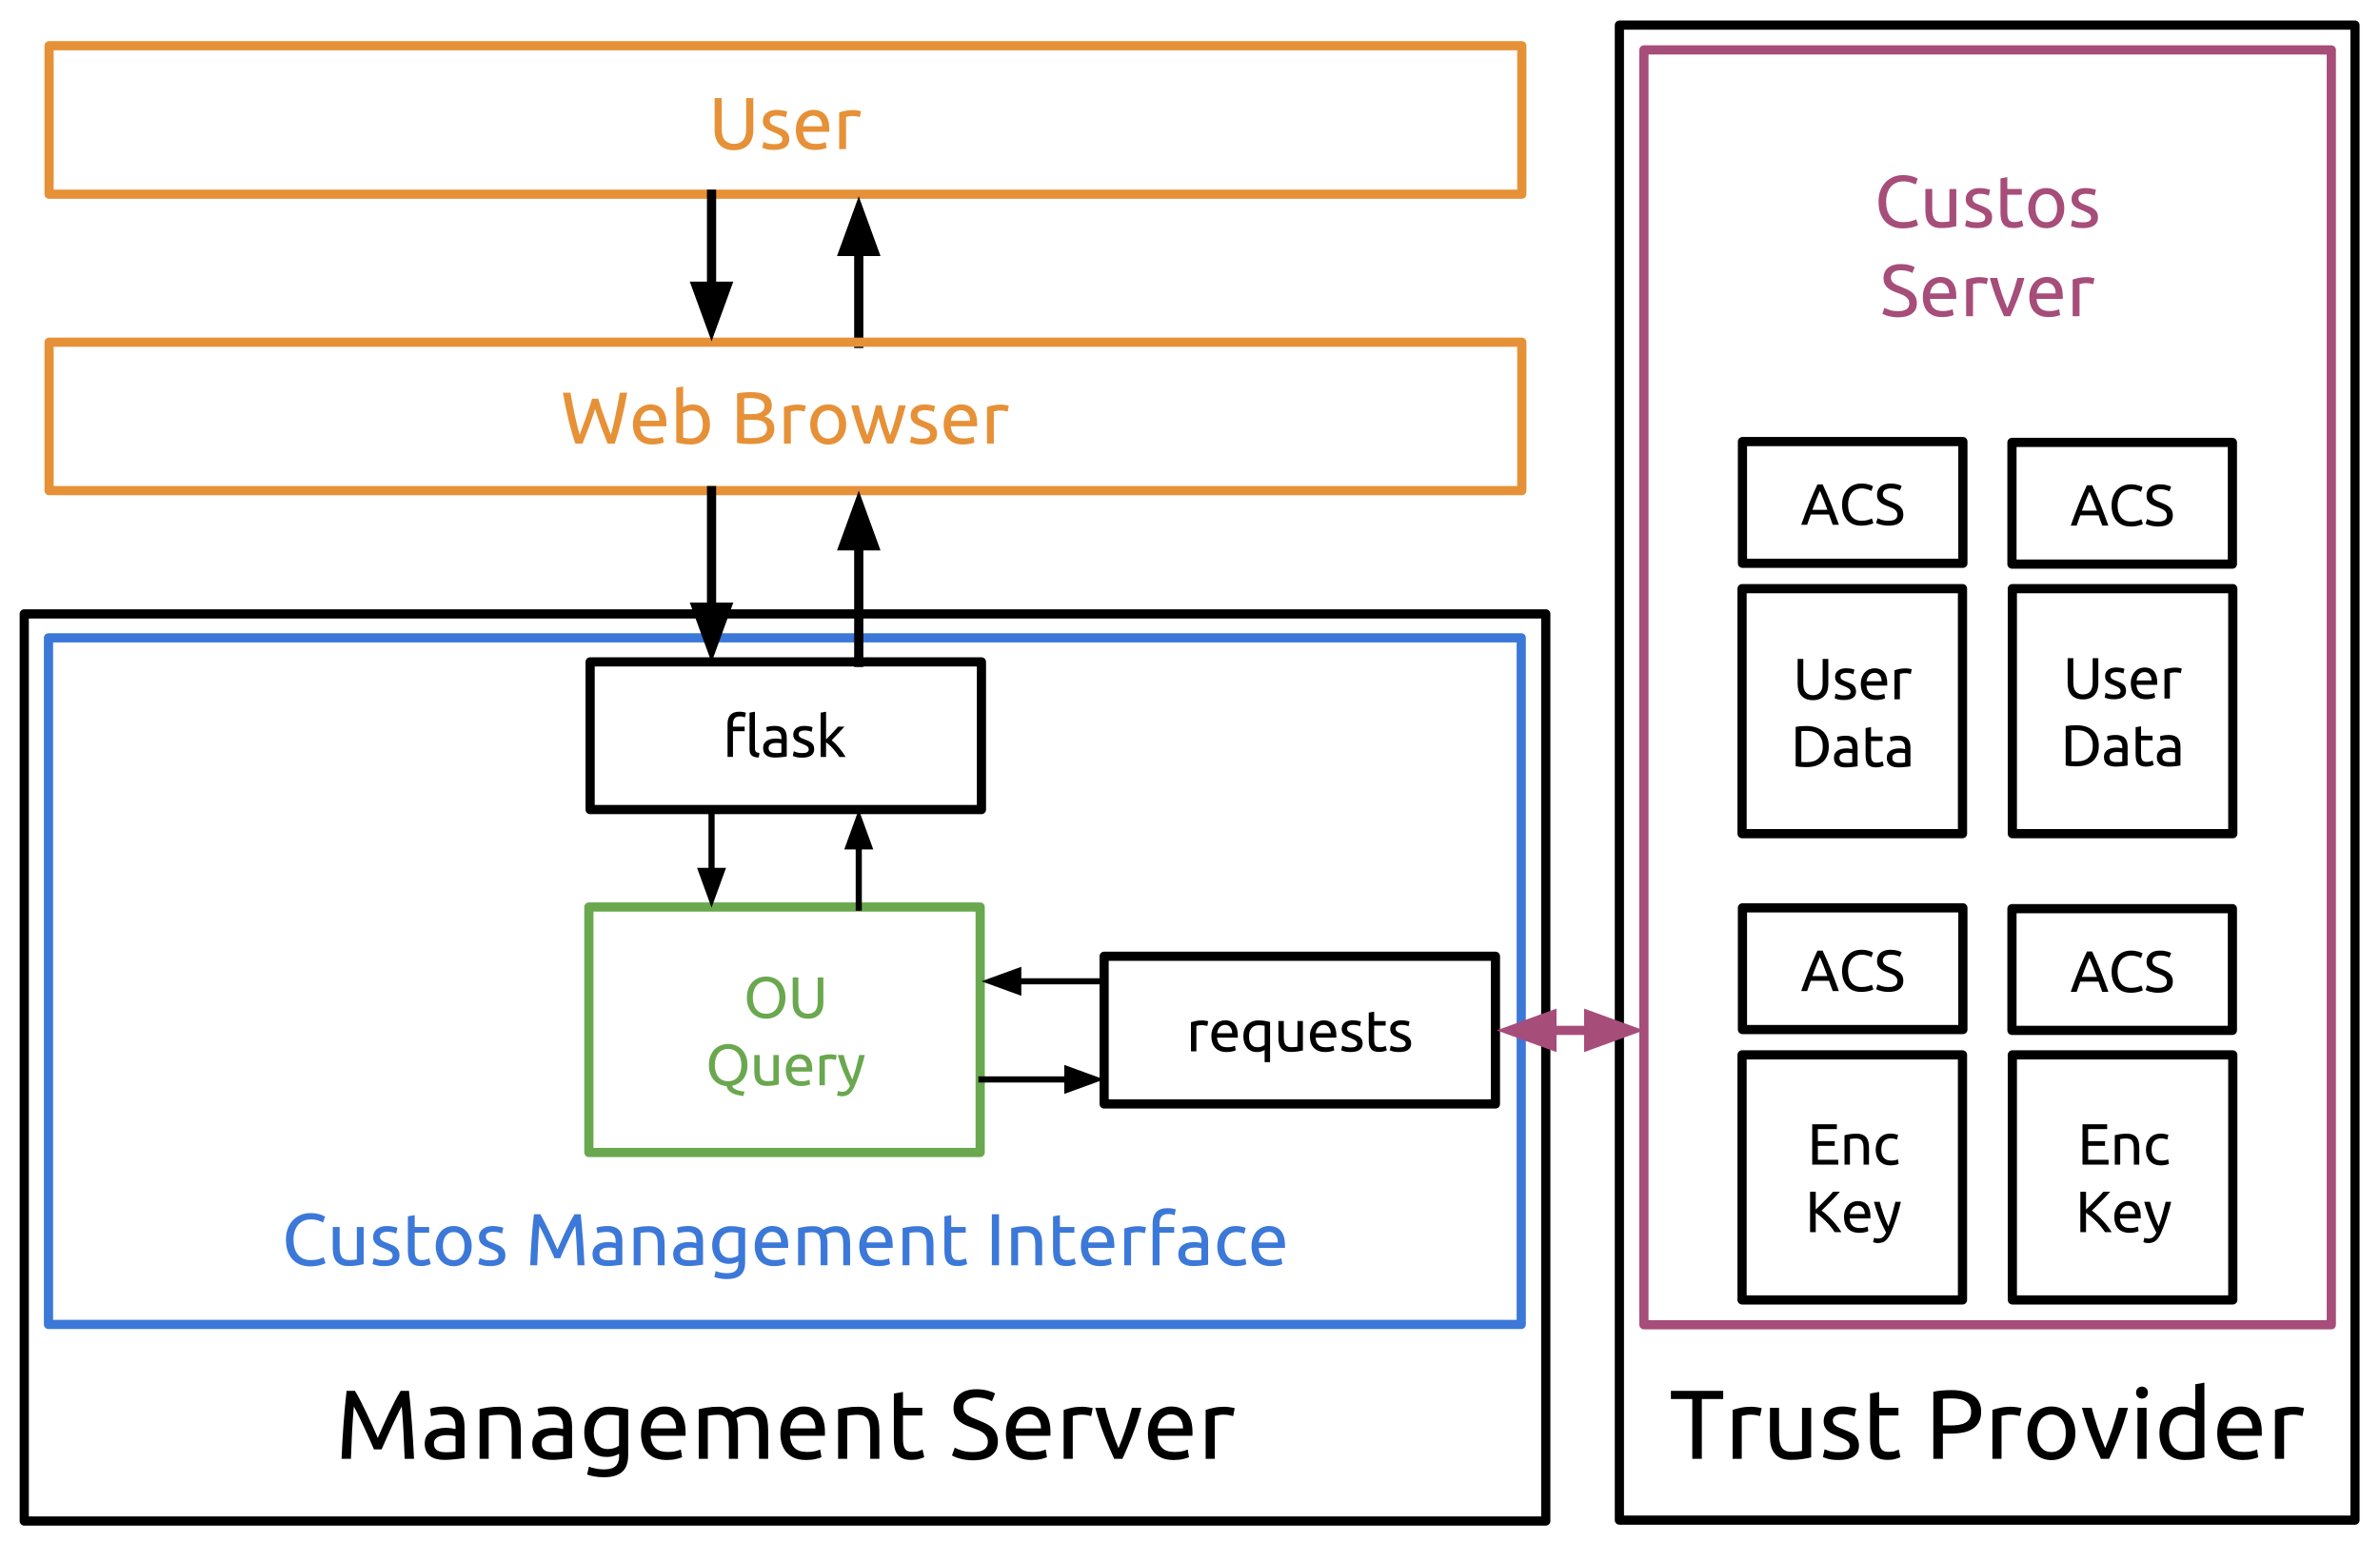 <?xml version="1.0" standalone="yes"?>

<svg version="1.1" viewBox="0.0 0.0 776.0 503.0" fill="none" stroke="none" stroke-linecap="square" stroke-miterlimit="10" xmlns="http://www.w3.org/2000/svg" xmlns:xlink="http://www.w3.org/1999/xlink"><clipPath id="p.0"><path d="m0 0l776.0 0l0 503.0l-776.0 0l0 -503.0z" clip-rule="nonzero"></path></clipPath><g clip-path="url(#p.0)"><path fill="#000000" fill-opacity="0.0" d="m0 0l776.528 0l0 503.034l-776.528 0z" fill-rule="nonzero"></path><path fill="#000000" fill-opacity="0.0" d="m7.906 200.189l496.094 0l0 295.811l-496.094 0z" fill-rule="nonzero"></path><path stroke="#000000" stroke-width="3.0" stroke-linejoin="round" stroke-linecap="butt" d="m7.906 200.189l496.094 0l0 295.811l-496.094 0z" fill-rule="nonzero"></path><path fill="#000000" fill-opacity="0.0" d="m15.811 208.0l480.189 0l0 223.906l-480.189 0z" fill-rule="nonzero"></path><path stroke="#3c78d8" stroke-width="3.0" stroke-linejoin="round" stroke-linecap="butt" d="m15.811 208.0l480.189 0l0 223.906l-480.189 0z" fill-rule="nonzero"></path><path fill="#000000" fill-opacity="0.0" d="m24.161 384.0l463.779 0l0 40.126l-463.779 0z" fill-rule="nonzero"></path><path fill="#3c78d8" d="m101.062 412.962q-1.75 0 -3.203 -0.578q-1.438 -0.578 -2.469 -1.672q-1.031 -1.109 -1.594 -2.719q-0.562 -1.625 -0.562 -3.719q0 -2.094 0.625 -3.703q0.641 -1.625 1.719 -2.719q1.094 -1.109 2.531 -1.688q1.438 -0.578 3.078 -0.578q1.031 0 1.859 0.141q0.828 0.141 1.438 0.344q0.609 0.188 0.984 0.391q0.391 0.188 0.531 0.281l-0.672 1.922q-0.219 -0.156 -0.625 -0.312q-0.406 -0.172 -0.922 -0.344q-0.516 -0.172 -1.125 -0.266q-0.609 -0.109 -1.234 -0.109q-1.328 0 -2.391 0.453q-1.047 0.453 -1.797 1.312q-0.734 0.859 -1.141 2.109q-0.391 1.234 -0.391 2.766q0 1.484 0.344 2.719q0.359 1.219 1.047 2.094q0.703 0.875 1.75 1.359q1.047 0.469 2.438 0.469q1.609 0 2.656 -0.328q1.062 -0.344 1.594 -0.594l0.594 1.906q-0.172 0.125 -0.609 0.312q-0.422 0.172 -1.078 0.344q-0.641 0.172 -1.516 0.281q-0.859 0.125 -1.859 0.125zm17.521 -0.719q-0.766 0.188 -2.031 0.406q-1.266 0.219 -2.922 0.219q-1.438 0 -2.422 -0.422q-0.984 -0.422 -1.594 -1.188q-0.594 -0.766 -0.859 -1.812q-0.25 -1.047 -0.25 -2.312l0 -7.016l2.234 0l0 6.531q0 2.281 0.719 3.266q0.719 0.984 2.422 0.984q0.359 0 0.734 -0.016q0.391 -0.031 0.719 -0.062q0.344 -0.047 0.609 -0.078q0.281 -0.031 0.406 -0.078l0 -10.547l2.234 0l0 12.125zm6.745 -1.25q1.359 0 2.016 -0.359q0.672 -0.359 0.672 -1.156q0 -0.812 -0.656 -1.281q-0.641 -0.484 -2.125 -1.094q-0.719 -0.281 -1.391 -0.578q-0.656 -0.312 -1.141 -0.719q-0.469 -0.406 -0.766 -0.984q-0.281 -0.578 -0.281 -1.406q0 -1.656 1.219 -2.625q1.219 -0.984 3.344 -0.984q0.516 0 1.047 0.062q0.531 0.062 0.984 0.156q0.453 0.078 0.797 0.172q0.359 0.094 0.547 0.172l-0.406 1.922q-0.359 -0.203 -1.125 -0.406q-0.766 -0.203 -1.844 -0.203q-0.938 0 -1.641 0.375q-0.688 0.375 -0.688 1.156q0 0.422 0.156 0.734q0.156 0.297 0.469 0.562q0.328 0.25 0.797 0.469q0.484 0.203 1.156 0.453q0.891 0.328 1.578 0.656q0.703 0.328 1.188 0.766q0.5 0.422 0.766 1.031q0.266 0.609 0.266 1.5q0 1.734 -1.281 2.625q-1.281 0.875 -3.656 0.875q-1.656 0 -2.594 -0.281q-0.938 -0.266 -1.281 -0.406l0.422 -1.922q0.375 0.141 1.219 0.438q0.844 0.281 2.234 0.281zm9.891 -10.875l4.719 0l0 1.875l-4.719 0l0 5.766q0 0.938 0.141 1.547q0.141 0.609 0.422 0.969q0.297 0.344 0.719 0.484q0.438 0.141 1.016 0.141q1.0 0 1.609 -0.219q0.625 -0.234 0.859 -0.328l0.438 1.844q-0.344 0.172 -1.188 0.422q-0.828 0.25 -1.906 0.25q-1.281 0 -2.109 -0.328q-0.828 -0.328 -1.328 -0.969q-0.5 -0.656 -0.703 -1.594q-0.203 -0.953 -0.203 -2.203l0 -11.125l2.234 -0.391l0 3.859zm18.57 6.25q0 1.484 -0.438 2.688q-0.422 1.188 -1.203 2.062q-0.781 0.859 -1.859 1.328q-1.078 0.469 -2.359 0.469q-1.266 0 -2.359 -0.469q-1.078 -0.469 -1.859 -1.328q-0.766 -0.875 -1.203 -2.062q-0.438 -1.203 -0.438 -2.688q0 -1.469 0.438 -2.672q0.438 -1.219 1.203 -2.078q0.781 -0.875 1.859 -1.344q1.094 -0.469 2.359 -0.469q1.281 0 2.359 0.469q1.078 0.469 1.859 1.344q0.781 0.859 1.203 2.078q0.438 1.203 0.438 2.672zm-2.328 0q0 -2.125 -0.953 -3.359q-0.938 -1.234 -2.578 -1.234q-1.625 0 -2.578 1.234q-0.953 1.234 -0.953 3.359q0 2.109 0.953 3.344q0.953 1.234 2.578 1.234q1.641 0 2.578 -1.234q0.953 -1.234 0.953 -3.344zm8.379 4.625q1.359 0 2.016 -0.359q0.672 -0.359 0.672 -1.156q0 -0.812 -0.656 -1.281q-0.641 -0.484 -2.125 -1.094q-0.719 -0.281 -1.391 -0.578q-0.656 -0.312 -1.141 -0.719q-0.469 -0.406 -0.766 -0.984q-0.281 -0.578 -0.281 -1.406q0 -1.656 1.219 -2.625q1.219 -0.984 3.344 -0.984q0.516 0 1.047 0.062q0.531 0.062 0.984 0.156q0.453 0.078 0.797 0.172q0.359 0.094 0.547 0.172l-0.406 1.922q-0.359 -0.203 -1.125 -0.406q-0.766 -0.203 -1.844 -0.203q-0.938 0 -1.641 0.375q-0.688 0.375 -0.688 1.156q0 0.422 0.156 0.734q0.156 0.297 0.469 0.562q0.328 0.25 0.797 0.469q0.484 0.203 1.156 0.453q0.891 0.328 1.578 0.656q0.703 0.328 1.188 0.766q0.5 0.422 0.766 1.031q0.266 0.609 0.266 1.5q0 1.734 -1.281 2.625q-1.281 0.875 -3.656 0.875q-1.656 0 -2.594 -0.281q-0.938 -0.266 -1.281 -0.406l0.422 -1.922q0.375 0.141 1.219 0.438q0.844 0.281 2.234 0.281zm20.951 -0.688q-0.25 -0.578 -0.641 -1.469q-0.391 -0.891 -0.859 -1.922q-0.453 -1.031 -0.969 -2.125q-0.516 -1.094 -0.969 -2.062q-0.453 -0.969 -0.859 -1.734q-0.391 -0.781 -0.625 -1.188q-0.266 2.844 -0.438 6.141q-0.156 3.297 -0.281 6.656l-2.281 0q0.094 -2.156 0.203 -4.344q0.125 -2.203 0.281 -4.328q0.156 -2.125 0.328 -4.141q0.188 -2.016 0.406 -3.812l2.047 0q0.641 1.047 1.391 2.484q0.75 1.438 1.484 3.016q0.75 1.578 1.438 3.156q0.703 1.562 1.281 2.859q0.578 -1.297 1.266 -2.859q0.703 -1.578 1.438 -3.156q0.75 -1.578 1.484 -3.016q0.75 -1.438 1.406 -2.484l2.031 0q0.812 8.031 1.219 16.625l-2.266 0q-0.125 -3.359 -0.297 -6.656q-0.172 -3.297 -0.438 -6.141q-0.234 0.406 -0.641 1.188q-0.391 0.766 -0.844 1.734q-0.453 0.969 -0.969 2.062q-0.516 1.094 -0.969 2.125q-0.453 1.031 -0.859 1.922q-0.391 0.891 -0.625 1.469l-1.875 0zm17.513 0.688q0.797 0 1.406 -0.031q0.609 -0.047 1.016 -0.141l0 -3.719q-0.234 -0.109 -0.781 -0.188q-0.531 -0.094 -1.297 -0.094q-0.516 0 -1.078 0.078q-0.562 0.062 -1.031 0.297q-0.469 0.219 -0.781 0.625q-0.312 0.391 -0.312 1.031q0 1.203 0.766 1.672q0.781 0.469 2.094 0.469zm-0.188 -11.188q1.344 0 2.266 0.359q0.922 0.344 1.484 0.984q0.562 0.625 0.797 1.5q0.25 0.875 0.25 1.938l0 7.797q-0.281 0.047 -0.797 0.141q-0.516 0.078 -1.172 0.141q-0.641 0.078 -1.406 0.141q-0.75 0.062 -1.5 0.062q-1.047 0 -1.938 -0.219q-0.891 -0.219 -1.547 -0.688q-0.641 -0.469 -1.0 -1.234q-0.359 -0.766 -0.359 -1.844q0 -1.031 0.422 -1.766q0.422 -0.75 1.141 -1.203q0.719 -0.469 1.672 -0.672q0.969 -0.219 2.016 -0.219q0.344 0 0.703 0.031q0.359 0.031 0.672 0.094q0.328 0.062 0.562 0.109q0.25 0.047 0.344 0.078l0 -0.625q0 -0.562 -0.125 -1.094q-0.109 -0.547 -0.422 -0.969q-0.312 -0.422 -0.859 -0.672q-0.531 -0.25 -1.391 -0.25q-1.109 0 -1.938 0.156q-0.828 0.156 -1.234 0.328l-0.266 -1.844q0.438 -0.203 1.438 -0.375q1.016 -0.188 2.188 -0.188zm8.497 0.672q0.766 -0.188 2.031 -0.406q1.281 -0.219 2.938 -0.219q1.484 0 2.469 0.422q0.984 0.422 1.562 1.188q0.594 0.75 0.828 1.812q0.25 1.047 0.25 2.312l0 7.016l-2.234 0l0 -6.531q0 -1.156 -0.156 -1.969q-0.156 -0.812 -0.516 -1.312q-0.359 -0.5 -0.969 -0.734q-0.594 -0.234 -1.484 -0.234q-0.359 0 -0.75 0.031q-0.375 0.016 -0.719 0.062q-0.344 0.031 -0.625 0.078q-0.281 0.047 -0.391 0.078l0 10.531l-2.234 0l0 -12.125zm17.995 10.516q0.797 0 1.406 -0.031q0.609 -0.047 1.016 -0.141l0 -3.719q-0.234 -0.109 -0.781 -0.188q-0.531 -0.094 -1.297 -0.094q-0.516 0 -1.078 0.078q-0.562 0.062 -1.031 0.297q-0.469 0.219 -0.781 0.625q-0.312 0.391 -0.312 1.031q0 1.203 0.766 1.672q0.781 0.469 2.094 0.469zm-0.188 -11.188q1.344 0 2.266 0.359q0.922 0.344 1.484 0.984q0.562 0.625 0.797 1.5q0.25 0.875 0.25 1.938l0 7.797q-0.281 0.047 -0.797 0.141q-0.516 0.078 -1.172 0.141q-0.641 0.078 -1.406 0.141q-0.75 0.062 -1.5 0.062q-1.047 0 -1.938 -0.219q-0.891 -0.219 -1.547 -0.688q-0.641 -0.469 -1.0 -1.234q-0.359 -0.766 -0.359 -1.844q0 -1.031 0.422 -1.766q0.422 -0.75 1.141 -1.203q0.719 -0.469 1.672 -0.672q0.969 -0.219 2.016 -0.219q0.344 0 0.703 0.031q0.359 0.031 0.672 0.094q0.328 0.062 0.562 0.109q0.25 0.047 0.344 0.078l0 -0.625q0 -0.562 -0.125 -1.094q-0.109 -0.547 -0.422 -0.969q-0.312 -0.422 -0.859 -0.672q-0.531 -0.25 -1.391 -0.25q-1.109 0 -1.938 0.156q-0.828 0.156 -1.234 0.328l-0.266 -1.844q0.438 -0.203 1.438 -0.375q1.016 -0.188 2.188 -0.188zm16.325 11.547q-0.297 0.188 -1.125 0.5q-0.828 0.297 -1.922 0.297q-1.141 0 -2.141 -0.359q-0.984 -0.359 -1.734 -1.109q-0.734 -0.766 -1.172 -1.891q-0.438 -1.125 -0.438 -2.688q0 -1.375 0.406 -2.516q0.422 -1.141 1.188 -1.969q0.781 -0.828 1.906 -1.297q1.141 -0.469 2.547 -0.469q1.562 0 2.719 0.234q1.172 0.234 1.969 0.422l0 11.141q0 2.875 -1.5 4.172q-1.484 1.297 -4.5 1.297q-1.172 0 -2.219 -0.203q-1.047 -0.188 -1.812 -0.453l0.406 -1.938q0.672 0.266 1.641 0.469q0.969 0.203 2.031 0.203q1.984 0 2.859 -0.797q0.891 -0.781 0.891 -2.516l0 -0.531zm-0.031 -9.266q-0.328 -0.094 -0.906 -0.172q-0.562 -0.094 -1.516 -0.094q-1.797 0 -2.781 1.188q-0.969 1.172 -0.969 3.109q0 1.078 0.281 1.859q0.281 0.766 0.75 1.266q0.469 0.5 1.078 0.75q0.609 0.234 1.25 0.234q0.891 0 1.625 -0.25q0.75 -0.25 1.188 -0.594l0 -7.297zm5.372 4.297q0 -1.656 0.484 -2.891q0.484 -1.234 1.266 -2.047q0.797 -0.812 1.828 -1.219q1.031 -0.422 2.109 -0.422q2.531 0 3.875 1.578q1.344 1.578 1.344 4.781q0 0.156 0 0.391q0 0.219 -0.031 0.406l-8.547 0q0.156 1.938 1.125 2.953q0.984 1.0 3.078 1.0q1.172 0 1.969 -0.203q0.812 -0.203 1.219 -0.391l0.312 1.875q-0.406 0.219 -1.422 0.453q-1.016 0.234 -2.312 0.234q-1.641 0 -2.828 -0.484q-1.188 -0.5 -1.953 -1.359q-0.766 -0.859 -1.141 -2.047q-0.375 -1.188 -0.375 -2.609zm8.578 -1.219q0.016 -1.516 -0.766 -2.484q-0.781 -0.969 -2.141 -0.969q-0.766 0 -1.359 0.297q-0.594 0.297 -1.0 0.781q-0.406 0.469 -0.641 1.094q-0.219 0.625 -0.297 1.281l6.203 0zm5.541 -4.688q0.766 -0.188 2.016 -0.406q1.266 -0.219 2.922 -0.219q1.203 0 2.016 0.328q0.828 0.328 1.375 0.953q0.172 -0.125 0.531 -0.344q0.359 -0.219 0.875 -0.422q0.531 -0.203 1.172 -0.359q0.656 -0.156 1.406 -0.156q1.438 0 2.344 0.422q0.922 0.422 1.438 1.188q0.516 0.766 0.688 1.828q0.188 1.062 0.188 2.297l0 7.016l-2.234 0l0 -6.531q0 -1.094 -0.109 -1.891q-0.109 -0.797 -0.406 -1.312q-0.297 -0.531 -0.812 -0.781q-0.516 -0.266 -1.344 -0.266q-1.125 0 -1.859 0.312q-0.719 0.297 -0.984 0.531q0.188 0.625 0.281 1.375q0.094 0.734 0.094 1.547l0 7.016l-2.234 0l0 -6.531q0 -1.094 -0.125 -1.891q-0.109 -0.797 -0.406 -1.312q-0.297 -0.531 -0.812 -0.781q-0.516 -0.266 -1.312 -0.266q-0.344 0 -0.734 0.031q-0.375 0.016 -0.719 0.062q-0.344 0.031 -0.641 0.078q-0.281 0.047 -0.375 0.078l0 10.531l-2.234 0l0 -12.125zm19.961 5.906q0 -1.656 0.484 -2.891q0.484 -1.234 1.266 -2.047q0.797 -0.812 1.828 -1.219q1.031 -0.422 2.109 -0.422q2.531 0 3.875 1.578q1.344 1.578 1.344 4.781q0 0.156 0 0.391q0 0.219 -0.031 0.406l-8.547 0q0.156 1.938 1.125 2.953q0.984 1.0 3.078 1.0q1.172 0 1.969 -0.203q0.812 -0.203 1.219 -0.391l0.312 1.875q-0.406 0.219 -1.422 0.453q-1.016 0.234 -2.312 0.234q-1.641 0 -2.828 -0.484q-1.188 -0.5 -1.953 -1.359q-0.766 -0.859 -1.141 -2.047q-0.375 -1.188 -0.375 -2.609zm8.578 -1.219q0.016 -1.516 -0.766 -2.484q-0.781 -0.969 -2.141 -0.969q-0.766 0 -1.359 0.297q-0.594 0.297 -1.0 0.781q-0.406 0.469 -0.641 1.094q-0.219 0.625 -0.297 1.281l6.203 0zm5.541 -4.688q0.766 -0.188 2.031 -0.406q1.281 -0.219 2.938 -0.219q1.484 0 2.469 0.422q0.984 0.422 1.562 1.188q0.594 0.75 0.828 1.812q0.25 1.047 0.25 2.312l0 7.016l-2.234 0l0 -6.531q0 -1.156 -0.156 -1.969q-0.156 -0.812 -0.516 -1.312q-0.359 -0.5 -0.969 -0.734q-0.594 -0.234 -1.484 -0.234q-0.359 0 -0.75 0.031q-0.375 0.016 -0.719 0.062q-0.344 0.031 -0.625 0.078q-0.281 0.047 -0.391 0.078l0 10.531l-2.234 0l0 -12.125zm15.87 -0.359l4.719 0l0 1.875l-4.719 0l0 5.766q0 0.938 0.141 1.547q0.141 0.609 0.422 0.969q0.297 0.344 0.719 0.484q0.438 0.141 1.016 0.141q1.0 0 1.609 -0.219q0.625 -0.234 0.859 -0.328l0.438 1.844q-0.344 0.172 -1.188 0.422q-0.828 0.25 -1.906 0.25q-1.281 0 -2.109 -0.328q-0.828 -0.328 -1.328 -0.969q-0.5 -0.656 -0.703 -1.594q-0.203 -0.953 -0.203 -2.203l0 -11.125l2.234 -0.391l0 3.859zm13.239 -4.141l2.328 0l0 16.625l-2.328 0l0 -16.625zm6.315 4.5q0.766 -0.188 2.031 -0.406q1.281 -0.219 2.938 -0.219q1.484 0 2.469 0.422q0.984 0.422 1.562 1.188q0.594 0.75 0.828 1.812q0.25 1.047 0.25 2.312l0 7.016l-2.234 0l0 -6.531q0 -1.156 -0.156 -1.969q-0.156 -0.812 -0.516 -1.312q-0.359 -0.5 -0.969 -0.734q-0.594 -0.234 -1.484 -0.234q-0.359 0 -0.75 0.031q-0.375 0.016 -0.719 0.062q-0.344 0.031 -0.625 0.078q-0.281 0.047 -0.391 0.078l0 10.531l-2.234 0l0 -12.125zm15.87 -0.359l4.719 0l0 1.875l-4.719 0l0 5.766q0 0.938 0.141 1.547q0.141 0.609 0.422 0.969q0.297 0.344 0.719 0.484q0.438 0.141 1.016 0.141q1.0 0 1.609 -0.219q0.625 -0.234 0.859 -0.328l0.438 1.844q-0.344 0.172 -1.188 0.422q-0.828 0.25 -1.906 0.25q-1.281 0 -2.109 -0.328q-0.828 -0.328 -1.328 -0.969q-0.5 -0.656 -0.703 -1.594q-0.203 -0.953 -0.203 -2.203l0 -11.125l2.234 -0.391l0 3.859zm6.851 6.266q0 -1.656 0.484 -2.891q0.484 -1.234 1.266 -2.047q0.797 -0.812 1.828 -1.219q1.031 -0.422 2.109 -0.422q2.531 0 3.875 1.578q1.344 1.578 1.344 4.781q0 0.156 0 0.391q0 0.219 -0.031 0.406l-8.547 0q0.156 1.938 1.125 2.953q0.984 1.0 3.078 1.0q1.172 0 1.969 -0.203q0.812 -0.203 1.219 -0.391l0.312 1.875q-0.406 0.219 -1.422 0.453q-1.016 0.234 -2.312 0.234q-1.641 0 -2.828 -0.484q-1.188 -0.5 -1.953 -1.359q-0.766 -0.859 -1.141 -2.047q-0.375 -1.188 -0.375 -2.609zm8.578 -1.219q0.016 -1.516 -0.766 -2.484q-0.781 -0.969 -2.141 -0.969q-0.766 0 -1.359 0.297q-0.594 0.297 -1.0 0.781q-0.406 0.469 -0.641 1.094q-0.219 0.625 -0.297 1.281l6.203 0zm10.15 -5.312q0.281 0 0.656 0.047q0.375 0.031 0.734 0.094q0.359 0.062 0.656 0.125q0.297 0.047 0.453 0.094l-0.391 1.953q-0.266 -0.094 -0.875 -0.219q-0.609 -0.141 -1.578 -0.141q-0.625 0 -1.234 0.141q-0.609 0.125 -0.797 0.172l0 10.484l-2.234 0l0 -11.953q0.797 -0.281 1.969 -0.531q1.172 -0.266 2.641 -0.266zm9.53 -5.875q0.984 0 1.688 0.141q0.703 0.141 1.0 0.266l-0.406 1.922q-0.297 -0.141 -0.828 -0.266q-0.516 -0.141 -1.297 -0.141q-1.547 0 -2.172 0.859q-0.625 0.844 -0.625 2.281l0 1.078l4.797 0l0 1.875l-4.797 0l0 10.609l-2.234 0l0 -13.609q0 -2.406 1.172 -3.703q1.172 -1.312 3.703 -1.312zm8.608 17.016q0.797 0 1.406 -0.031q0.609 -0.047 1.016 -0.141l0 -3.719q-0.234 -0.109 -0.781 -0.188q-0.531 -0.094 -1.297 -0.094q-0.516 0 -1.078 0.078q-0.562 0.062 -1.031 0.297q-0.469 0.219 -0.781 0.625q-0.312 0.391 -0.312 1.031q0 1.203 0.766 1.672q0.781 0.469 2.094 0.469zm-0.188 -11.188q1.344 0 2.266 0.359q0.922 0.344 1.484 0.984q0.562 0.625 0.797 1.5q0.25 0.875 0.25 1.938l0 7.797q-0.281 0.047 -0.797 0.141q-0.516 0.078 -1.172 0.141q-0.641 0.078 -1.406 0.141q-0.75 0.062 -1.5 0.062q-1.047 0 -1.938 -0.219q-0.891 -0.219 -1.547 -0.688q-0.641 -0.469 -1.0 -1.234q-0.359 -0.766 -0.359 -1.844q0 -1.031 0.422 -1.766q0.422 -0.75 1.141 -1.203q0.719 -0.469 1.672 -0.672q0.969 -0.219 2.016 -0.219q0.344 0 0.703 0.031q0.359 0.031 0.672 0.094q0.328 0.062 0.562 0.109q0.25 0.047 0.344 0.078l0 -0.625q0 -0.562 -0.125 -1.094q-0.109 -0.547 -0.422 -0.969q-0.312 -0.422 -0.859 -0.672q-0.531 -0.25 -1.391 -0.25q-1.109 0 -1.938 0.156q-0.828 0.156 -1.234 0.328l-0.266 -1.844q0.438 -0.203 1.438 -0.375q1.016 -0.188 2.188 -0.188zm13.919 13.078q-1.516 0 -2.656 -0.469q-1.141 -0.484 -1.922 -1.344q-0.781 -0.875 -1.172 -2.062q-0.375 -1.188 -0.375 -2.625q0 -1.438 0.422 -2.641q0.422 -1.203 1.188 -2.078q0.766 -0.875 1.875 -1.359q1.125 -0.5 2.5 -0.5q0.844 0 1.672 0.156q0.844 0.141 1.609 0.453l-0.5 1.891q-0.5 -0.234 -1.172 -0.375q-0.656 -0.156 -1.391 -0.156q-1.875 0 -2.875 1.188q-1.0 1.172 -1.0 3.422q0 1.016 0.234 1.859q0.234 0.828 0.719 1.438q0.484 0.594 1.25 0.922q0.781 0.312 1.875 0.312q0.891 0 1.609 -0.156q0.719 -0.172 1.141 -0.359l0.312 1.859q-0.203 0.125 -0.562 0.234q-0.359 0.109 -0.812 0.188q-0.453 0.094 -0.969 0.141q-0.516 0.062 -1.0 0.062zm5.035 -6.5q0 -1.656 0.484 -2.891q0.484 -1.234 1.266 -2.047q0.797 -0.812 1.828 -1.219q1.031 -0.422 2.109 -0.422q2.531 0 3.875 1.578q1.344 1.578 1.344 4.781q0 0.156 0 0.391q0 0.219 -0.031 0.406l-8.547 0q0.156 1.938 1.125 2.953q0.984 1.0 3.078 1.0q1.172 0 1.969 -0.203q0.812 -0.203 1.219 -0.391l0.312 1.875q-0.406 0.219 -1.422 0.453q-1.016 0.234 -2.312 0.234q-1.641 0 -2.828 -0.484q-1.188 -0.5 -1.953 -1.359q-0.766 -0.859 -1.141 -2.047q-0.375 -1.188 -0.375 -2.609zm8.578 -1.219q0.016 -1.516 -0.766 -2.484q-0.781 -0.969 -2.141 -0.969q-0.766 0 -1.359 0.297q-0.594 0.297 -1.0 0.781q-0.406 0.469 -0.641 1.094q-0.219 0.625 -0.297 1.281l6.203 0z" fill-rule="nonzero"></path><path fill="#000000" fill-opacity="0.0" d="m360.0 311.843l127.591 0l0 48.157l-127.591 0z" fill-rule="nonzero"></path><path stroke="#000000" stroke-width="3.0" stroke-linejoin="round" stroke-linecap="butt" d="m360.0 311.843l127.591 0l0 48.157l-127.591 0z" fill-rule="nonzero"></path><path fill="#000000" fill-opacity="0.0" d="m360.0 320.0l127.496 0l0 31.843l-127.496 0z" fill-rule="nonzero"></path><path fill="#000000" d="m391.971 332.748q0.219 0 0.516 0.031q0.297 0.031 0.578 0.078q0.297 0.047 0.531 0.094q0.234 0.047 0.344 0.094l-0.297 1.531q-0.219 -0.078 -0.703 -0.172q-0.484 -0.109 -1.234 -0.109q-0.5 0 -0.984 0.109q-0.484 0.094 -0.641 0.141l0 8.297l-1.766 0l0 -9.469q0.625 -0.219 1.562 -0.422q0.938 -0.203 2.094 -0.203zm2.998 5.172q0 -1.312 0.375 -2.281q0.391 -0.984 1.016 -1.625q0.625 -0.656 1.438 -0.969q0.812 -0.328 1.672 -0.328q2.0 0 3.062 1.25q1.062 1.234 1.062 3.781q0 0.109 0 0.297q0 0.188 -0.016 0.328l-6.766 0q0.109 1.547 0.891 2.344q0.781 0.797 2.438 0.797q0.922 0 1.562 -0.156q0.641 -0.172 0.953 -0.328l0.25 1.484q-0.312 0.172 -1.125 0.359q-0.812 0.203 -1.828 0.203q-1.297 0 -2.234 -0.391q-0.938 -0.391 -1.547 -1.078q-0.609 -0.688 -0.906 -1.625q-0.297 -0.938 -0.297 -2.062zm6.781 -0.969q0.016 -1.203 -0.609 -1.969q-0.609 -0.766 -1.688 -0.766q-0.609 0 -1.078 0.234q-0.469 0.234 -0.797 0.625q-0.312 0.375 -0.5 0.875q-0.172 0.484 -0.234 1.0l4.906 0zm5.491 0.969q0 0.766 0.141 1.422q0.156 0.656 0.5 1.141q0.344 0.484 0.891 0.766q0.547 0.266 1.297 0.266q0.719 0 1.328 -0.25q0.609 -0.25 0.938 -0.516l0 -6.234q-0.266 -0.062 -0.719 -0.125q-0.438 -0.062 -1.234 -0.062q-1.438 0 -2.297 0.938q-0.844 0.922 -0.844 2.656zm-1.844 0q0 -1.203 0.344 -2.156q0.359 -0.953 1.0 -1.609q0.656 -0.672 1.562 -1.031q0.906 -0.375 2.047 -0.375q1.234 0 2.172 0.188q0.953 0.172 1.578 0.328l0 13.094l-1.766 0l0 -3.953q-0.328 0.203 -0.984 0.438q-0.656 0.234 -1.5 0.234q-1.078 0 -1.906 -0.375q-0.812 -0.391 -1.391 -1.078q-0.562 -0.688 -0.859 -1.625q-0.297 -0.953 -0.297 -2.078zm19.41 4.641q-0.609 0.141 -1.609 0.312q-1.0 0.172 -2.312 0.172q-1.141 0 -1.922 -0.328q-0.766 -0.328 -1.25 -0.938q-0.469 -0.609 -0.688 -1.438q-0.203 -0.828 -0.203 -1.828l0 -5.547l1.766 0l0 5.156q0 1.812 0.562 2.594q0.578 0.781 1.922 0.781q0.297 0 0.594 -0.016q0.312 -0.031 0.578 -0.047q0.266 -0.031 0.484 -0.062q0.219 -0.031 0.312 -0.062l0 -8.344l1.766 0l0 9.594zm2.287 -4.641q0 -1.312 0.375 -2.281q0.391 -0.984 1.016 -1.625q0.625 -0.656 1.438 -0.969q0.812 -0.328 1.672 -0.328q2.0 0 3.062 1.25q1.062 1.234 1.062 3.781q0 0.109 0 0.297q0 0.188 -0.016 0.328l-6.766 0q0.109 1.547 0.891 2.344q0.781 0.797 2.438 0.797q0.922 0 1.562 -0.156q0.641 -0.172 0.953 -0.328l0.25 1.484q-0.312 0.172 -1.125 0.359q-0.812 0.203 -1.828 0.203q-1.297 0 -2.234 -0.391q-0.938 -0.391 -1.547 -1.078q-0.609 -0.688 -0.906 -1.625q-0.297 -0.938 -0.297 -2.062zm6.781 -0.969q0.016 -1.203 -0.609 -1.969q-0.609 -0.766 -1.688 -0.766q-0.609 0 -1.078 0.234q-0.469 0.234 -0.797 0.625q-0.312 0.375 -0.5 0.875q-0.172 0.484 -0.234 1.0l4.906 0zm6.491 4.625q1.094 0 1.609 -0.281q0.531 -0.297 0.531 -0.922q0 -0.641 -0.516 -1.016q-0.516 -0.391 -1.688 -0.859q-0.578 -0.234 -1.109 -0.469q-0.516 -0.234 -0.891 -0.562q-0.375 -0.328 -0.609 -0.781q-0.234 -0.453 -0.234 -1.125q0 -1.312 0.969 -2.078q0.969 -0.766 2.641 -0.766q0.422 0 0.844 0.047q0.422 0.047 0.781 0.109q0.359 0.062 0.625 0.141q0.281 0.078 0.438 0.141l-0.328 1.516q-0.281 -0.156 -0.891 -0.312q-0.609 -0.156 -1.469 -0.156q-0.734 0 -1.297 0.297q-0.547 0.281 -0.547 0.922q0 0.312 0.125 0.562q0.125 0.25 0.375 0.453q0.266 0.188 0.641 0.359q0.391 0.172 0.922 0.359q0.703 0.266 1.25 0.531q0.547 0.25 0.938 0.594q0.391 0.344 0.594 0.828q0.219 0.484 0.219 1.188q0 1.375 -1.016 2.078q-1.016 0.703 -2.906 0.703q-1.297 0 -2.047 -0.219q-0.734 -0.219 -1.0 -0.344l0.312 -1.516q0.312 0.109 0.969 0.344q0.672 0.234 1.766 0.234zm7.68 -8.609l3.75 0l0 1.484l-3.75 0l0 4.547q0 0.75 0.109 1.234q0.125 0.484 0.344 0.766q0.234 0.266 0.578 0.391q0.344 0.109 0.797 0.109q0.797 0 1.281 -0.172q0.484 -0.188 0.672 -0.266l0.344 1.453q-0.266 0.141 -0.938 0.328q-0.656 0.203 -1.516 0.203q-1.0 0 -1.656 -0.25q-0.656 -0.25 -1.062 -0.766q-0.391 -0.516 -0.562 -1.266q-0.156 -0.75 -0.156 -1.734l0 -8.828l1.766 -0.297l0 3.062zm8.14 8.609q1.094 0 1.609 -0.281q0.531 -0.297 0.531 -0.922q0 -0.641 -0.516 -1.016q-0.516 -0.391 -1.688 -0.859q-0.578 -0.234 -1.109 -0.469q-0.516 -0.234 -0.891 -0.562q-0.375 -0.328 -0.609 -0.781q-0.234 -0.453 -0.234 -1.125q0 -1.312 0.969 -2.078q0.969 -0.766 2.641 -0.766q0.422 0 0.844 0.047q0.422 0.047 0.781 0.109q0.359 0.062 0.625 0.141q0.281 0.078 0.438 0.141l-0.328 1.516q-0.281 -0.156 -0.891 -0.312q-0.609 -0.156 -1.469 -0.156q-0.734 0 -1.297 0.297q-0.547 0.281 -0.547 0.922q0 0.312 0.125 0.562q0.125 0.25 0.375 0.453q0.266 0.188 0.641 0.359q0.391 0.172 0.922 0.359q0.703 0.266 1.25 0.531q0.547 0.25 0.938 0.594q0.391 0.344 0.594 0.828q0.219 0.484 0.219 1.188q0 1.375 -1.016 2.078q-1.016 0.703 -2.906 0.703q-1.297 0 -2.047 -0.219q-0.734 -0.219 -1.0 -0.344l0.312 -1.516q0.312 0.109 0.969 0.344q0.672 0.234 1.766 0.234z" fill-rule="nonzero"></path><path fill="#000000" fill-opacity="0.0" d="m528.0 8.189l239.843 0l0 487.528l-239.843 0z" fill-rule="nonzero"></path><path stroke="#000000" stroke-width="3.0" stroke-linejoin="round" stroke-linecap="butt" d="m528.0 8.189l239.843 0l0 487.528l-239.843 0z" fill-rule="nonzero"></path><path fill="#000000" fill-opacity="0.0" d="m16.0 14.919l480.189 0l0 48.409l-480.189 0z" fill-rule="nonzero"></path><path stroke="#e69138" stroke-width="3.0" stroke-linejoin="round" stroke-linecap="butt" d="m16.0 14.919l480.189 0l0 48.409l-480.189 0z" fill-rule="nonzero"></path><path fill="#000000" fill-opacity="0.0" d="m23.93 23.956l464.157 0l0 32.252l-464.157 0z" fill-rule="nonzero"></path><path fill="#e69138" d="m239.311 48.982q-1.625 0 -2.828 -0.5q-1.203 -0.5 -1.969 -1.375q-0.766 -0.891 -1.141 -2.078q-0.375 -1.203 -0.375 -2.594l0 -10.438l2.328 0l0 10.172q0 2.5 1.109 3.625q1.109 1.125 2.875 1.125q0.891 0 1.625 -0.266q0.734 -0.281 1.25 -0.859q0.531 -0.578 0.812 -1.469q0.297 -0.906 0.297 -2.156l0 -10.172l2.328 0l0 10.438q0 1.391 -0.375 2.594q-0.359 1.188 -1.141 2.078q-0.781 0.875 -1.969 1.375q-1.188 0.5 -2.828 0.5zm13.09 -1.969q1.359 0 2.016 -0.359q0.672 -0.359 0.672 -1.156q0 -0.812 -0.656 -1.281q-0.641 -0.484 -2.125 -1.094q-0.719 -0.281 -1.391 -0.578q-0.656 -0.312 -1.141 -0.719q-0.469 -0.406 -0.766 -0.984q-0.281 -0.578 -0.281 -1.406q0 -1.656 1.219 -2.625q1.219 -0.984 3.344 -0.984q0.516 0 1.047 0.062q0.531 0.062 0.984 0.156q0.453 0.078 0.797 0.172q0.359 0.094 0.547 0.172l-0.406 1.922q-0.359 -0.203 -1.125 -0.406q-0.766 -0.203 -1.844 -0.203q-0.938 0 -1.641 0.375q-0.688 0.375 -0.688 1.156q0 0.422 0.156 0.734q0.156 0.297 0.469 0.562q0.328 0.25 0.797 0.469q0.484 0.203 1.156 0.453q0.891 0.328 1.578 0.656q0.703 0.328 1.188 0.766q0.5 0.422 0.766 1.031q0.266 0.609 0.266 1.5q0 1.734 -1.281 2.625q-1.281 0.875 -3.656 0.875q-1.656 0 -2.594 -0.281q-0.938 -0.266 -1.281 -0.406l0.422 -1.922q0.375 0.141 1.219 0.438q0.844 0.281 2.234 0.281zm7.095 -4.609q0 -1.656 0.484 -2.891q0.484 -1.234 1.266 -2.047q0.797 -0.812 1.828 -1.219q1.031 -0.422 2.109 -0.422q2.531 0 3.875 1.578q1.344 1.578 1.344 4.781q0 0.156 0 0.391q0 0.219 -0.031 0.406l-8.547 0q0.156 1.938 1.125 2.953q0.984 1.0 3.078 1.0q1.172 0 1.969 -0.203q0.812 -0.203 1.219 -0.391l0.312 1.875q-0.406 0.219 -1.422 0.453q-1.016 0.234 -2.312 0.234q-1.641 0 -2.828 -0.484q-1.188 -0.5 -1.953 -1.359q-0.766 -0.859 -1.141 -2.047q-0.375 -1.188 -0.375 -2.609zm8.578 -1.219q0.016 -1.516 -0.766 -2.484q-0.781 -0.969 -2.141 -0.969q-0.766 0 -1.359 0.297q-0.594 0.297 -1.0 0.781q-0.406 0.469 -0.641 1.094q-0.219 0.625 -0.297 1.281l6.203 0zm10.15 -5.312q0.281 0 0.656 0.047q0.375 0.031 0.734 0.094q0.359 0.062 0.656 0.125q0.297 0.047 0.453 0.094l-0.391 1.953q-0.266 -0.094 -0.875 -0.219q-0.609 -0.141 -1.578 -0.141q-0.625 0 -1.234 0.141q-0.609 0.125 -0.797 0.172l0 10.484l-2.234 0l0 -11.953q0.797 -0.281 1.969 -0.531q1.172 -0.266 2.641 -0.266z" fill-rule="nonzero"></path><path fill="#000000" fill-opacity="0.0" d="m536.0 16.283l224.126 0l0 415.717l-224.126 0z" fill-rule="nonzero"></path><path stroke="#a64d79" stroke-width="3.0" stroke-linejoin="round" stroke-linecap="butt" d="m536.0 16.283l224.126 0l0 415.717l-224.126 0z" fill-rule="nonzero"></path><path fill="#000000" fill-opacity="0.0" d="m544.0 24.0l208.094 0l0 112.157l-208.094 0z" fill-rule="nonzero"></path><path fill="#a64d79" d="m620.33 74.478q-1.75 0 -3.203 -0.578q-1.438 -0.578 -2.469 -1.672q-1.031 -1.109 -1.594 -2.719q-0.562 -1.625 -0.562 -3.719q0 -2.094 0.625 -3.703q0.641 -1.625 1.719 -2.719q1.094 -1.109 2.531 -1.688q1.438 -0.578 3.078 -0.578q1.031 0 1.859 0.141q0.828 0.141 1.438 0.344q0.609 0.188 0.984 0.391q0.391 0.188 0.531 0.281l-0.672 1.922q-0.219 -0.156 -0.625 -0.312q-0.406 -0.172 -0.922 -0.344q-0.516 -0.172 -1.125 -0.266q-0.609 -0.109 -1.234 -0.109q-1.328 0 -2.391 0.453q-1.047 0.453 -1.797 1.312q-0.734 0.859 -1.141 2.109q-0.391 1.234 -0.391 2.766q0 1.484 0.344 2.719q0.359 1.219 1.047 2.094q0.703 0.875 1.75 1.359q1.047 0.469 2.438 0.469q1.609 0 2.656 -0.328q1.062 -0.344 1.594 -0.594l0.594 1.906q-0.172 0.125 -0.609 0.312q-0.422 0.172 -1.078 0.344q-0.641 0.172 -1.516 0.281q-0.859 0.125 -1.859 0.125zm17.521 -0.719q-0.766 0.188 -2.031 0.406q-1.266 0.219 -2.922 0.219q-1.438 0 -2.422 -0.422q-0.984 -0.422 -1.594 -1.188q-0.594 -0.766 -0.859 -1.812q-0.25 -1.047 -0.25 -2.312l0 -7.016l2.234 0l0 6.531q0 2.281 0.719 3.266q0.719 0.984 2.422 0.984q0.359 0 0.734 -0.016q0.391 -0.031 0.719 -0.062q0.344 -0.047 0.609 -0.078q0.281 -0.031 0.406 -0.078l0 -10.547l2.234 0l0 12.125zm6.745 -1.25q1.359 0 2.016 -0.359q0.672 -0.359 0.672 -1.156q0 -0.812 -0.656 -1.281q-0.641 -0.484 -2.125 -1.094q-0.719 -0.281 -1.391 -0.578q-0.656 -0.312 -1.141 -0.719q-0.469 -0.406 -0.766 -0.984q-0.281 -0.578 -0.281 -1.406q0 -1.656 1.219 -2.625q1.219 -0.984 3.344 -0.984q0.516 0 1.047 0.062q0.531 0.062 0.984 0.156q0.453 0.078 0.797 0.172q0.359 0.094 0.547 0.172l-0.406 1.922q-0.359 -0.203 -1.125 -0.406q-0.766 -0.203 -1.844 -0.203q-0.938 0 -1.641 0.375q-0.688 0.375 -0.688 1.156q0 0.422 0.156 0.734q0.156 0.297 0.469 0.562q0.328 0.25 0.797 0.469q0.484 0.203 1.156 0.453q0.891 0.328 1.578 0.656q0.703 0.328 1.188 0.766q0.5 0.422 0.766 1.031q0.266 0.609 0.266 1.5q0 1.734 -1.281 2.625q-1.281 0.875 -3.656 0.875q-1.656 0 -2.594 -0.281q-0.938 -0.266 -1.281 -0.406l0.422 -1.922q0.375 0.141 1.219 0.438q0.844 0.281 2.234 0.281zm9.891 -10.875l4.719 0l0 1.875l-4.719 0l0 5.766q0 0.938 0.141 1.547q0.141 0.609 0.422 0.969q0.297 0.344 0.719 0.484q0.438 0.141 1.016 0.141q1.0 0 1.609 -0.219q0.625 -0.234 0.859 -0.328l0.438 1.844q-0.344 0.172 -1.188 0.422q-0.828 0.25 -1.906 0.25q-1.281 0 -2.109 -0.328q-0.828 -0.328 -1.328 -0.969q-0.5 -0.656 -0.703 -1.594q-0.203 -0.953 -0.203 -2.203l0 -11.125l2.234 -0.391l0 3.859zm18.57 6.25q0 1.484 -0.438 2.688q-0.422 1.188 -1.203 2.062q-0.781 0.859 -1.859 1.328q-1.078 0.469 -2.359 0.469q-1.266 0 -2.359 -0.469q-1.078 -0.469 -1.859 -1.328q-0.766 -0.875 -1.203 -2.062q-0.438 -1.203 -0.438 -2.688q0 -1.469 0.438 -2.672q0.438 -1.219 1.203 -2.078q0.781 -0.875 1.859 -1.344q1.094 -0.469 2.359 -0.469q1.281 0 2.359 0.469q1.078 0.469 1.859 1.344q0.781 0.859 1.203 2.078q0.438 1.203 0.438 2.672zm-2.328 0q0 -2.125 -0.953 -3.359q-0.938 -1.234 -2.578 -1.234q-1.625 0 -2.578 1.234q-0.953 1.234 -0.953 3.359q0 2.109 0.953 3.344q0.953 1.234 2.578 1.234q1.641 0 2.578 -1.234q0.953 -1.234 0.953 -3.344zm8.379 4.625q1.359 0 2.016 -0.359q0.672 -0.359 0.672 -1.156q0 -0.812 -0.656 -1.281q-0.641 -0.484 -2.125 -1.094q-0.719 -0.281 -1.391 -0.578q-0.656 -0.312 -1.141 -0.719q-0.469 -0.406 -0.766 -0.984q-0.281 -0.578 -0.281 -1.406q0 -1.656 1.219 -2.625q1.219 -0.984 3.344 -0.984q0.516 0 1.047 0.062q0.531 0.062 0.984 0.156q0.453 0.078 0.797 0.172q0.359 0.094 0.547 0.172l-0.406 1.922q-0.359 -0.203 -1.125 -0.406q-0.766 -0.203 -1.844 -0.203q-0.938 0 -1.641 0.375q-0.688 0.375 -0.688 1.156q0 0.422 0.156 0.734q0.156 0.297 0.469 0.562q0.328 0.25 0.797 0.469q0.484 0.203 1.156 0.453q0.891 0.328 1.578 0.656q0.703 0.328 1.188 0.766q0.5 0.422 0.766 1.031q0.266 0.609 0.266 1.5q0 1.734 -1.281 2.625q-1.281 0.875 -3.656 0.875q-1.656 0 -2.594 -0.281q-0.938 -0.266 -1.281 -0.406l0.422 -1.922q0.375 0.141 1.219 0.438q0.844 0.281 2.234 0.281z" fill-rule="nonzero"></path><path fill="#a64d79" d="m618.881 101.462q3.656 0 3.656 -2.5q0 -0.766 -0.328 -1.297q-0.328 -0.547 -0.875 -0.938q-0.547 -0.406 -1.266 -0.688q-0.703 -0.297 -1.5 -0.578q-0.906 -0.312 -1.719 -0.703q-0.812 -0.406 -1.422 -0.938q-0.594 -0.547 -0.953 -1.281q-0.344 -0.75 -0.344 -1.812q0 -2.172 1.484 -3.391q1.5 -1.234 4.109 -1.234q1.516 0 2.75 0.328q1.234 0.312 1.812 0.703l-0.75 1.891q-0.5 -0.312 -1.5 -0.609q-0.984 -0.297 -2.312 -0.297q-0.672 0 -1.25 0.141q-0.578 0.141 -1.016 0.438q-0.422 0.281 -0.672 0.734q-0.25 0.438 -0.25 1.047q0 0.672 0.266 1.125q0.266 0.453 0.734 0.797q0.484 0.344 1.125 0.641q0.641 0.281 1.406 0.578q1.078 0.422 1.969 0.859q0.906 0.438 1.562 1.031q0.656 0.594 1.016 1.422q0.375 0.828 0.375 2.016q0 2.188 -1.609 3.359q-1.594 1.172 -4.5 1.172q-0.984 0 -1.812 -0.141q-0.828 -0.125 -1.484 -0.297q-0.641 -0.188 -1.109 -0.391q-0.453 -0.203 -0.719 -0.344l0.688 -1.922q0.562 0.312 1.688 0.703q1.125 0.375 2.75 0.375zm8.065 -4.562q0 -1.656 0.484 -2.891q0.484 -1.234 1.266 -2.047q0.797 -0.812 1.828 -1.219q1.031 -0.422 2.109 -0.422q2.531 0 3.875 1.578q1.344 1.578 1.344 4.781q0 0.156 0 0.391q0 0.219 -0.031 0.406l-8.547 0q0.156 1.938 1.125 2.953q0.984 1.0 3.078 1.0q1.172 0 1.969 -0.203q0.812 -0.203 1.219 -0.391l0.312 1.875q-0.406 0.219 -1.422 0.453q-1.016 0.234 -2.312 0.234q-1.641 0 -2.828 -0.484q-1.188 -0.5 -1.953 -1.359q-0.766 -0.859 -1.141 -2.047q-0.375 -1.188 -0.375 -2.609zm8.578 -1.219q0.016 -1.516 -0.766 -2.484q-0.781 -0.969 -2.141 -0.969q-0.766 0 -1.359 0.297q-0.594 0.297 -1.0 0.781q-0.406 0.469 -0.641 1.094q-0.219 0.625 -0.297 1.281l6.203 0zm10.15 -5.312q0.281 0 0.656 0.047q0.375 0.031 0.734 0.094q0.359 0.062 0.656 0.125q0.297 0.047 0.453 0.094l-0.391 1.953q-0.266 -0.094 -0.875 -0.219q-0.609 -0.141 -1.578 -0.141q-0.625 0 -1.234 0.141q-0.609 0.125 -0.797 0.172l0 10.484l-2.234 0l0 -11.953q0.797 -0.281 1.969 -0.531q1.172 -0.266 2.641 -0.266zm14.389 0.266q-0.922 3.516 -2.188 6.734q-1.266 3.203 -2.438 5.75l-2.016 0q-1.172 -2.547 -2.438 -5.75q-1.266 -3.219 -2.188 -6.734l2.391 0q0.297 1.188 0.688 2.516q0.391 1.328 0.828 2.641q0.453 1.297 0.906 2.531q0.453 1.219 0.875 2.188q0.406 -0.969 0.859 -2.188q0.453 -1.234 0.891 -2.531q0.453 -1.312 0.844 -2.641q0.406 -1.328 0.688 -2.516l2.297 0zm1.61 6.266q0 -1.656 0.484 -2.891q0.484 -1.234 1.266 -2.047q0.797 -0.812 1.828 -1.219q1.031 -0.422 2.109 -0.422q2.531 0 3.875 1.578q1.344 1.578 1.344 4.781q0 0.156 0 0.391q0 0.219 -0.031 0.406l-8.547 0q0.156 1.938 1.125 2.953q0.984 1.0 3.078 1.0q1.172 0 1.969 -0.203q0.812 -0.203 1.219 -0.391l0.312 1.875q-0.406 0.219 -1.422 0.453q-1.016 0.234 -2.312 0.234q-1.641 0 -2.828 -0.484q-1.188 -0.5 -1.953 -1.359q-0.766 -0.859 -1.141 -2.047q-0.375 -1.188 -0.375 -2.609zm8.578 -1.219q0.016 -1.516 -0.766 -2.484q-0.781 -0.969 -2.141 -0.969q-0.766 0 -1.359 0.297q-0.594 0.297 -1.0 0.781q-0.406 0.469 -0.641 1.094q-0.219 0.625 -0.297 1.281l6.203 0zm10.15 -5.312q0.281 0 0.656 0.047q0.375 0.031 0.734 0.094q0.359 0.062 0.656 0.125q0.297 0.047 0.453 0.094l-0.391 1.953q-0.266 -0.094 -0.875 -0.219q-0.609 -0.141 -1.578 -0.141q-0.625 0 -1.234 0.141q-0.609 0.125 -0.797 0.172l0 10.484l-2.234 0l0 -11.953q0.797 -0.281 1.969 -0.531q1.172 -0.266 2.641 -0.266z" fill-rule="nonzero"></path><path fill="#000000" fill-opacity="0.0" d="m527.712 440.0l240.409 0l0 48.0l-240.409 0z" fill-rule="nonzero"></path><path fill="#000000" d="m561.847 453.548l0 2.688l-6.969 0l0 19.484l-3.109 0l0 -19.484l-6.969 0l0 -2.688l17.047 0zm9.221 5.188q0.391 0 0.875 0.047q0.5 0.047 0.984 0.125q0.484 0.078 0.875 0.156q0.406 0.078 0.594 0.141l-0.516 2.594q-0.344 -0.125 -1.172 -0.297q-0.812 -0.188 -2.094 -0.188q-0.828 0 -1.641 0.188q-0.812 0.172 -1.078 0.234l0 13.984l-2.969 0l0 -15.938q1.047 -0.375 2.609 -0.703q1.578 -0.344 3.531 -0.344zm19.461 16.5q-1.031 0.266 -2.719 0.547q-1.672 0.297 -3.875 0.297q-1.922 0 -3.234 -0.562q-1.312 -0.562 -2.109 -1.578q-0.797 -1.031 -1.156 -2.422q-0.344 -1.391 -0.344 -3.094l0 -9.344l2.969 0l0 8.703q0 3.047 0.953 4.359q0.969 1.312 3.234 1.312q0.484 0 1.0 -0.031q0.516 -0.047 0.953 -0.094q0.453 -0.047 0.812 -0.094q0.375 -0.047 0.531 -0.109l0 -14.047l2.984 0l0 16.156zm8.993 -1.656q1.812 0 2.688 -0.484q0.891 -0.484 0.891 -1.531q0 -1.094 -0.875 -1.734q-0.859 -0.641 -2.844 -1.438q-0.953 -0.391 -1.844 -0.781q-0.875 -0.406 -1.516 -0.938q-0.641 -0.547 -1.031 -1.312q-0.375 -0.781 -0.375 -1.891q0 -2.219 1.625 -3.516q1.641 -1.297 4.453 -1.297q0.703 0 1.406 0.094q0.719 0.078 1.312 0.188q0.609 0.109 1.078 0.234q0.469 0.125 0.719 0.234l-0.547 2.547q-0.469 -0.25 -1.5 -0.516q-1.016 -0.281 -2.469 -0.281q-1.234 0 -2.172 0.5q-0.922 0.5 -0.922 1.547q0 0.547 0.203 0.969q0.203 0.406 0.641 0.75q0.438 0.328 1.078 0.625q0.641 0.281 1.531 0.609q1.188 0.438 2.109 0.875q0.938 0.438 1.578 1.016q0.656 0.562 1.016 1.391q0.359 0.812 0.359 2.0q0 2.297 -1.719 3.484q-1.719 1.188 -4.875 1.188q-2.219 0 -3.469 -0.375q-1.234 -0.375 -1.688 -0.562l0.547 -2.562q0.516 0.203 1.625 0.594q1.125 0.375 2.984 0.375zm13.178 -14.5l6.297 0l0 2.5l-6.297 0l0 7.672q0 1.25 0.188 2.078q0.203 0.812 0.578 1.281q0.391 0.453 0.953 0.656q0.578 0.188 1.359 0.188q1.344 0 2.156 -0.297q0.812 -0.312 1.141 -0.453l0.562 2.469q-0.438 0.234 -1.562 0.562q-1.125 0.344 -2.562 0.344q-1.688 0 -2.797 -0.438q-1.109 -0.438 -1.781 -1.297q-0.672 -0.859 -0.938 -2.125q-0.266 -1.266 -0.266 -2.938l0 -14.844l2.969 -0.516l0 5.156zm23.553 -5.766q4.672 0 7.188 1.781q2.516 1.781 2.516 5.297q0 1.922 -0.703 3.281q-0.688 1.359 -1.984 2.219q-1.281 0.844 -3.141 1.234q-1.859 0.375 -4.203 0.375l-2.453 0l0 8.219l-3.109 0l0 -21.859q1.312 -0.312 2.922 -0.422q1.625 -0.125 2.969 -0.125zm0.25 2.719q-1.984 0 -3.031 0.109l0 8.703l2.328 0q1.609 0 2.891 -0.203q1.281 -0.219 2.156 -0.703q0.875 -0.5 1.359 -1.359q0.484 -0.875 0.484 -2.219q0 -1.281 -0.5 -2.109q-0.5 -0.828 -1.344 -1.328q-0.844 -0.5 -1.969 -0.688q-1.125 -0.203 -2.375 -0.203zm19.269 2.703q0.391 0 0.875 0.047q0.5 0.047 0.984 0.125q0.484 0.078 0.875 0.156q0.406 0.078 0.594 0.141l-0.516 2.594q-0.344 -0.125 -1.172 -0.297q-0.812 -0.188 -2.094 -0.188q-0.828 0 -1.641 0.188q-0.812 0.172 -1.078 0.234l0 13.984l-2.969 0l0 -15.938q1.047 -0.375 2.609 -0.703q1.578 -0.344 3.531 -0.344zm20.899 8.672q0 1.969 -0.578 3.578q-0.578 1.594 -1.625 2.75q-1.031 1.156 -2.469 1.781q-1.438 0.625 -3.141 0.625q-1.688 0 -3.141 -0.625q-1.438 -0.625 -2.484 -1.781q-1.031 -1.156 -1.609 -2.75q-0.578 -1.609 -0.578 -3.578q0 -1.953 0.578 -3.562q0.578 -1.625 1.609 -2.781q1.047 -1.156 2.484 -1.781q1.453 -0.625 3.141 -0.625q1.703 0 3.141 0.625q1.438 0.625 2.469 1.781q1.047 1.156 1.625 2.781q0.578 1.609 0.578 3.562zm-3.109 0q0 -2.828 -1.266 -4.469q-1.266 -1.656 -3.438 -1.656q-2.172 0 -3.438 1.656q-1.266 1.641 -1.266 4.469q0 2.812 1.266 4.469q1.266 1.641 3.438 1.641q2.172 0 3.438 -1.641q1.266 -1.656 1.266 -4.469zm20.286 -8.328q-1.25 4.672 -2.938 8.969q-1.672 4.281 -3.234 7.672l-2.688 0q-1.562 -3.391 -3.25 -7.672q-1.672 -4.297 -2.922 -8.969l3.203 0q0.375 1.562 0.906 3.344q0.531 1.781 1.125 3.531q0.594 1.734 1.188 3.375q0.609 1.625 1.156 2.906q0.547 -1.281 1.156 -2.906q0.609 -1.641 1.203 -3.375q0.594 -1.75 1.109 -3.531q0.531 -1.781 0.922 -3.344l3.062 0zm6.048 16.641l-2.969 0l0 -16.641l2.969 0l0 16.641zm-1.5 -19.641q-0.797 0 -1.359 -0.531q-0.562 -0.531 -0.562 -1.422q0 -0.906 0.562 -1.422q0.562 -0.531 1.359 -0.531q0.797 0 1.359 0.531q0.562 0.516 0.562 1.422q0 0.891 -0.562 1.422q-0.562 0.531 -1.359 0.531zm17.377 6.516q-0.547 -0.438 -1.578 -0.859q-1.016 -0.422 -2.234 -0.422q-1.281 0 -2.188 0.469q-0.906 0.469 -1.484 1.281q-0.578 0.812 -0.844 1.938q-0.25 1.125 -0.25 2.406q0 2.906 1.438 4.5q1.438 1.578 3.844 1.578q1.219 0 2.031 -0.109q0.812 -0.125 1.266 -0.25l0 -10.531zm0 -11.188l2.969 -0.516l0 24.344q-1.016 0.297 -2.625 0.578q-1.594 0.297 -3.672 0.297q-1.922 0 -3.469 -0.609q-1.531 -0.609 -2.625 -1.734q-1.078 -1.125 -1.672 -2.734q-0.594 -1.609 -0.594 -3.625q0 -1.922 0.5 -3.516q0.5 -1.609 1.453 -2.766q0.969 -1.156 2.359 -1.797q1.391 -0.641 3.188 -0.641q1.438 0 2.531 0.391q1.109 0.391 1.656 0.734l0 -8.406zm7.161 16.031q0 -2.219 0.641 -3.859q0.641 -1.656 1.703 -2.734q1.062 -1.094 2.438 -1.641q1.375 -0.547 2.812 -0.547q3.359 0 5.141 2.109q1.797 2.094 1.797 6.375q0 0.188 0 0.5q0 0.297 -0.031 0.562l-11.391 0q0.188 2.594 1.5 3.938q1.312 1.344 4.109 1.344q1.562 0 2.625 -0.266q1.078 -0.281 1.625 -0.547l0.422 2.5q-0.547 0.297 -1.906 0.609q-1.359 0.328 -3.094 0.328q-2.172 0 -3.766 -0.656q-1.578 -0.656 -2.609 -1.812q-1.016 -1.156 -1.516 -2.734q-0.5 -1.594 -0.5 -3.469zm11.438 -1.641q0.031 -2.016 -1.016 -3.312q-1.031 -1.297 -2.859 -1.297q-1.031 0 -1.812 0.406q-0.781 0.391 -1.328 1.031q-0.547 0.641 -0.859 1.484q-0.297 0.828 -0.391 1.688l8.266 0zm13.529 -7.062q0.391 0 0.875 0.047q0.5 0.047 0.984 0.125q0.484 0.078 0.875 0.156q0.406 0.078 0.594 0.141l-0.516 2.594q-0.344 -0.125 -1.172 -0.297q-0.812 -0.188 -2.094 -0.188q-0.828 0 -1.641 0.188q-0.812 0.172 -1.078 0.234l0 13.984l-2.969 0l0 -15.938q1.047 -0.375 2.609 -0.703q1.578 -0.344 3.531 -0.344z" fill-rule="nonzero"></path><path fill="#000000" fill-opacity="0.0" d="m280.0 64.0l0 48.0" fill-rule="nonzero"></path><path stroke="#000000" stroke-width="3.0" stroke-linejoin="round" stroke-linecap="butt" d="m280.0 82.0l0 30.0" fill-rule="evenodd"></path><path fill="#000000" stroke="#000000" stroke-width="3.0" stroke-linecap="butt" d="m284.955 82.0l-4.955 -13.614l-4.955 13.614z" fill-rule="evenodd"></path><path fill="#000000" fill-opacity="0.0" d="m16.0 111.591l480.189 0l0 48.409l-480.189 0z" fill-rule="nonzero"></path><path stroke="#e69138" stroke-width="3.0" stroke-linejoin="round" stroke-linecap="butt" d="m16.0 111.591l480.189 0l0 48.409l-480.189 0z" fill-rule="nonzero"></path><path fill="#000000" fill-opacity="0.0" d="m23.93 120l464.157 0l0 32.252l-464.157 0z" fill-rule="nonzero"></path><path fill="#e69138" d="m194.025 133.385q-1.0 3.219 -2.031 5.953q-1.031 2.734 -2.062 5.328l-2.328 0q-1.281 -3.672 -2.25 -7.75q-0.969 -4.078 -1.812 -8.875l2.453 0q0.328 1.859 0.688 3.734q0.359 1.875 0.734 3.641q0.391 1.766 0.781 3.375q0.391 1.609 0.797 2.969q0.953 -2.516 2.031 -5.531q1.078 -3.016 2.016 -6.219l2.016 0q0.938 3.203 2.047 6.219q1.109 3.016 2.062 5.531q0.391 -1.344 0.766 -2.953q0.391 -1.609 0.75 -3.359q0.375 -1.766 0.734 -3.656q0.359 -1.891 0.703 -3.75l2.375 0q-0.859 4.797 -1.844 8.875q-0.969 4.078 -2.219 7.75l-2.328 0q-1.047 -2.594 -2.062 -5.328q-1.0 -2.734 -2.016 -5.953zm12.358 5.062q0 -1.656 0.484 -2.891q0.484 -1.234 1.266 -2.047q0.797 -0.812 1.828 -1.219q1.031 -0.422 2.109 -0.422q2.531 0 3.875 1.578q1.344 1.578 1.344 4.781q0 0.156 0 0.391q0 0.219 -0.031 0.406l-8.547 0q0.156 1.938 1.125 2.953q0.984 1.0 3.078 1.0q1.172 0 1.969 -0.203q0.812 -0.203 1.219 -0.391l0.312 1.875q-0.406 0.219 -1.422 0.453q-1.016 0.234 -2.312 0.234q-1.641 0 -2.828 -0.484q-1.188 -0.5 -1.953 -1.359q-0.766 -0.859 -1.141 -2.047q-0.375 -1.188 -0.375 -2.609zm8.578 -1.219q0.016 -1.516 -0.766 -2.484q-0.781 -0.969 -2.141 -0.969q-0.766 0 -1.359 0.297q-0.594 0.297 -1.0 0.781q-0.406 0.469 -0.641 1.094q-0.219 0.625 -0.297 1.281l6.203 0zm7.775 -4.484q0.406 -0.266 1.234 -0.547q0.828 -0.297 1.906 -0.297q1.344 0 2.391 0.484q1.047 0.469 1.766 1.344q0.719 0.859 1.078 2.062q0.375 1.188 0.375 2.641q0 1.5 -0.438 2.719q-0.438 1.219 -1.266 2.062q-0.812 0.828 -1.969 1.281q-1.141 0.453 -2.594 0.453q-1.547 0 -2.75 -0.219q-1.203 -0.203 -1.969 -0.422l0 -17.875l2.234 -0.391l0 6.703zm0 9.984q0.328 0.094 0.938 0.172q0.625 0.078 1.531 0.078q1.797 0 2.875 -1.188q1.078 -1.188 1.078 -3.359q0 -0.969 -0.188 -1.797q-0.188 -0.844 -0.625 -1.453q-0.422 -0.625 -1.109 -0.969q-0.688 -0.344 -1.641 -0.344q-0.922 0 -1.688 0.312q-0.766 0.312 -1.172 0.641l0 7.906zm22.071 2.078q-0.5 0 -1.094 -0.031q-0.578 -0.016 -1.172 -0.062q-0.578 -0.047 -1.156 -0.109q-0.578 -0.078 -1.062 -0.203l0 -16.125q0.484 -0.125 1.062 -0.188q0.578 -0.078 1.156 -0.125q0.594 -0.047 1.172 -0.062q0.578 -0.031 1.078 -0.031q1.438 0 2.688 0.219q1.266 0.203 2.188 0.719q0.938 0.516 1.453 1.359q0.531 0.844 0.531 2.062q0 1.375 -0.656 2.25q-0.641 0.875 -1.719 1.312q1.469 0.422 2.328 1.359q0.859 0.938 0.859 2.641q0 2.5 -1.844 3.766q-1.828 1.25 -5.812 1.25zm-2.172 -7.891l0 5.859q0.25 0.016 0.609 0.047q0.312 0.016 0.734 0.031q0.422 0.016 0.984 0.016q1.031 0 1.953 -0.125q0.922 -0.141 1.609 -0.469q0.703 -0.344 1.125 -0.938q0.422 -0.609 0.422 -1.516q0 -0.812 -0.312 -1.375q-0.312 -0.578 -0.906 -0.906q-0.578 -0.344 -1.406 -0.484q-0.812 -0.141 -1.812 -0.141l-3.0 0zm0 -1.875l2.438 0q0.875 0 1.641 -0.109q0.766 -0.125 1.328 -0.438q0.562 -0.312 0.875 -0.812q0.328 -0.516 0.328 -1.281q0 -0.719 -0.344 -1.203q-0.328 -0.5 -0.922 -0.797q-0.578 -0.297 -1.375 -0.438q-0.781 -0.156 -1.672 -0.156q-0.891 0 -1.391 0.031q-0.5 0.016 -0.906 0.062l0 5.141zm17.588 -3.125q0.281 0 0.656 0.047q0.375 0.031 0.734 0.094q0.359 0.062 0.656 0.125q0.297 0.047 0.453 0.094l-0.391 1.953q-0.266 -0.094 -0.875 -0.219q-0.609 -0.141 -1.578 -0.141q-0.625 0 -1.234 0.141q-0.609 0.125 -0.797 0.172l0 10.484l-2.234 0l0 -11.953q0.797 -0.281 1.969 -0.531q1.172 -0.266 2.641 -0.266zm15.67 6.516q0 1.484 -0.438 2.688q-0.422 1.188 -1.203 2.062q-0.781 0.859 -1.859 1.328q-1.078 0.469 -2.359 0.469q-1.266 0 -2.359 -0.469q-1.078 -0.469 -1.859 -1.328q-0.766 -0.875 -1.203 -2.062q-0.438 -1.203 -0.438 -2.688q0 -1.469 0.438 -2.672q0.438 -1.219 1.203 -2.078q0.781 -0.875 1.859 -1.344q1.094 -0.469 2.359 -0.469q1.281 0 2.359 0.469q1.078 0.469 1.859 1.344q0.781 0.859 1.203 2.078q0.438 1.203 0.438 2.672zm-2.328 0q0 -2.125 -0.953 -3.359q-0.938 -1.234 -2.578 -1.234q-1.625 0 -2.578 1.234q-0.953 1.234 -0.953 3.359q0 2.109 0.953 3.344q0.953 1.234 2.578 1.234q1.641 0 2.578 -1.234q0.953 -1.234 0.953 -3.344zm15.676 6.234q-0.672 -1.734 -1.438 -3.953q-0.75 -2.219 -1.375 -4.609q-0.625 2.391 -1.375 4.609q-0.734 2.219 -1.406 3.953l-1.953 0q-1.094 -2.469 -2.156 -5.641q-1.047 -3.172 -1.984 -6.844l2.391 0q0.25 1.125 0.578 2.453q0.344 1.312 0.703 2.641q0.375 1.312 0.781 2.547q0.406 1.219 0.766 2.125q0.422 -1.125 0.812 -2.375q0.391 -1.266 0.75 -2.547q0.359 -1.281 0.688 -2.516q0.328 -1.25 0.562 -2.328l1.844 0q0.219 1.078 0.531 2.328q0.312 1.234 0.672 2.516q0.359 1.281 0.75 2.547q0.406 1.25 0.812 2.375q0.359 -0.906 0.75 -2.125q0.406 -1.234 0.781 -2.547q0.391 -1.328 0.719 -2.641q0.344 -1.328 0.578 -2.453l2.312 0q-0.938 3.672 -2.0 6.844q-1.047 3.172 -2.156 5.641l-1.938 0zm11.351 -1.609q1.359 0 2.016 -0.359q0.672 -0.359 0.672 -1.156q0 -0.812 -0.656 -1.281q-0.641 -0.484 -2.125 -1.094q-0.719 -0.281 -1.391 -0.578q-0.656 -0.312 -1.141 -0.719q-0.469 -0.406 -0.766 -0.984q-0.281 -0.578 -0.281 -1.406q0 -1.656 1.219 -2.625q1.219 -0.984 3.344 -0.984q0.516 0 1.047 0.062q0.531 0.062 0.984 0.156q0.453 0.078 0.797 0.172q0.359 0.094 0.547 0.172l-0.406 1.922q-0.359 -0.203 -1.125 -0.406q-0.766 -0.203 -1.844 -0.203q-0.938 0 -1.641 0.375q-0.688 0.375 -0.688 1.156q0 0.422 0.156 0.734q0.156 0.297 0.469 0.562q0.328 0.25 0.797 0.469q0.484 0.203 1.156 0.453q0.891 0.328 1.578 0.656q0.703 0.328 1.188 0.766q0.5 0.422 0.766 1.031q0.266 0.609 0.266 1.5q0 1.734 -1.281 2.625q-1.281 0.875 -3.656 0.875q-1.656 0 -2.594 -0.281q-0.938 -0.266 -1.281 -0.406l0.422 -1.922q0.375 0.141 1.219 0.438q0.844 0.281 2.234 0.281zm7.095 -4.609q0 -1.656 0.484 -2.891q0.484 -1.234 1.266 -2.047q0.797 -0.812 1.828 -1.219q1.031 -0.422 2.109 -0.422q2.531 0 3.875 1.578q1.344 1.578 1.344 4.781q0 0.156 0 0.391q0 0.219 -0.031 0.406l-8.547 0q0.156 1.938 1.125 2.953q0.984 1.0 3.078 1.0q1.172 0 1.969 -0.203q0.812 -0.203 1.219 -0.391l0.312 1.875q-0.406 0.219 -1.422 0.453q-1.016 0.234 -2.312 0.234q-1.641 0 -2.828 -0.484q-1.188 -0.5 -1.953 -1.359q-0.766 -0.859 -1.141 -2.047q-0.375 -1.188 -0.375 -2.609zm8.578 -1.219q0.016 -1.516 -0.766 -2.484q-0.781 -0.969 -2.141 -0.969q-0.766 0 -1.359 0.297q-0.594 0.297 -1.0 0.781q-0.406 0.469 -0.641 1.094q-0.219 0.625 -0.297 1.281l6.203 0zm10.15 -5.312q0.281 0 0.656 0.047q0.375 0.031 0.734 0.094q0.359 0.062 0.656 0.125q0.297 0.047 0.453 0.094l-0.391 1.953q-0.266 -0.094 -0.875 -0.219q-0.609 -0.141 -1.578 -0.141q-0.625 0 -1.234 0.141q-0.609 0.125 -0.797 0.172l0 10.484l-2.234 0l0 -11.953q0.797 -0.281 1.969 -0.531q1.172 -0.266 2.641 -0.266z" fill-rule="nonzero"></path><path fill="#000000" fill-opacity="0.0" d="m232.0 63.329l0 48" fill-rule="nonzero"></path><path stroke="#000000" stroke-width="3.0" stroke-linejoin="round" stroke-linecap="butt" d="m232.0 63.329l0 30" fill-rule="evenodd"></path><path fill="#000000" stroke="#000000" stroke-width="3.0" stroke-linecap="butt" d="m227.045 93.329l4.955 13.614l4.955 -13.614z" fill-rule="evenodd"></path><path fill="#000000" fill-opacity="0.0" d="m192.409 215.843l127.591 0l0 48.157l-127.591 0z" fill-rule="nonzero"></path><path stroke="#000000" stroke-width="3.0" stroke-linejoin="round" stroke-linecap="butt" d="m192.409 215.843l127.591 0l0 48.157l-127.591 0z" fill-rule="nonzero"></path><path fill="#000000" fill-opacity="0.0" d="m192.0 224.0l127.496 0l0 31.843l-127.496 0z" fill-rule="nonzero"></path><path fill="#000000" d="m241.077 232.091q0.781 0 1.344 0.125q0.562 0.109 0.781 0.203l-0.312 1.516q-0.234 -0.109 -0.656 -0.203q-0.406 -0.109 -1.016 -0.109q-1.234 0 -1.734 0.672q-0.5 0.672 -0.5 1.812l0 0.859l3.812 0l0 1.484l-3.812 0l0 8.391l-1.766 0l0 -10.766q0 -1.906 0.922 -2.938q0.938 -1.047 2.938 -1.047zm6.311 14.938q-1.641 -0.031 -2.328 -0.688q-0.672 -0.672 -0.672 -2.078l0 -11.859l1.766 -0.312l0 11.875q0 0.438 0.078 0.734q0.078 0.281 0.25 0.453q0.172 0.172 0.453 0.266q0.281 0.078 0.703 0.125l-0.25 1.484zm5.468 -1.453q0.625 0 1.109 -0.031q0.484 -0.031 0.812 -0.109l0 -2.938q-0.188 -0.109 -0.625 -0.172q-0.422 -0.062 -1.031 -0.062q-0.391 0 -0.844 0.062q-0.438 0.047 -0.812 0.234q-0.375 0.172 -0.625 0.484q-0.234 0.312 -0.234 0.828q0 0.953 0.594 1.328q0.609 0.375 1.656 0.375zm-0.141 -8.859q1.062 0 1.781 0.281q0.734 0.266 1.172 0.781q0.453 0.5 0.641 1.188q0.203 0.688 0.203 1.531l0 6.172q-0.234 0.031 -0.641 0.109q-0.406 0.062 -0.922 0.109q-0.516 0.062 -1.109 0.109q-0.594 0.047 -1.188 0.047q-0.844 0 -1.547 -0.172q-0.703 -0.172 -1.219 -0.531q-0.5 -0.375 -0.797 -0.984q-0.281 -0.609 -0.281 -1.453q0 -0.828 0.328 -1.406q0.344 -0.594 0.906 -0.953q0.578 -0.359 1.328 -0.531q0.766 -0.172 1.609 -0.172q0.266 0 0.547 0.031q0.281 0.016 0.531 0.062q0.266 0.047 0.453 0.094q0.188 0.031 0.266 0.062l0 -0.5q0 -0.438 -0.094 -0.859q-0.094 -0.438 -0.344 -0.766q-0.25 -0.328 -0.672 -0.531q-0.422 -0.203 -1.109 -0.203q-0.875 0 -1.531 0.125q-0.656 0.125 -0.984 0.25l-0.203 -1.453q0.344 -0.156 1.141 -0.297q0.797 -0.141 1.734 -0.141zm8.832 8.859q1.094 0 1.609 -0.281q0.531 -0.297 0.531 -0.922q0 -0.641 -0.516 -1.016q-0.516 -0.391 -1.688 -0.859q-0.578 -0.234 -1.109 -0.469q-0.516 -0.234 -0.891 -0.562q-0.375 -0.328 -0.609 -0.781q-0.234 -0.453 -0.234 -1.125q0 -1.312 0.969 -2.078q0.969 -0.766 2.641 -0.766q0.422 0 0.844 0.047q0.422 0.047 0.781 0.109q0.359 0.062 0.625 0.141q0.281 0.078 0.438 0.141l-0.328 1.516q-0.281 -0.156 -0.891 -0.312q-0.609 -0.156 -1.469 -0.156q-0.734 0 -1.297 0.297q-0.547 0.281 -0.547 0.922q0 0.312 0.125 0.562q0.125 0.25 0.375 0.453q0.266 0.188 0.641 0.359q0.391 0.172 0.922 0.359q0.703 0.266 1.25 0.531q0.547 0.25 0.938 0.594q0.391 0.344 0.594 0.828q0.219 0.484 0.219 1.188q0 1.375 -1.016 2.078q-1.016 0.703 -2.906 0.703q-1.297 0 -2.047 -0.219q-0.734 -0.219 -1.0 -0.344l0.312 -1.516q0.312 0.109 0.969 0.344q0.672 0.234 1.766 0.234zm9.602 -4.172q0.562 0.438 1.203 1.094q0.641 0.641 1.25 1.391q0.625 0.75 1.172 1.516q0.547 0.766 0.938 1.438l-2.078 0q-0.391 -0.672 -0.922 -1.359q-0.516 -0.688 -1.094 -1.328q-0.562 -0.641 -1.156 -1.172q-0.594 -0.531 -1.125 -0.891l0 4.75l-1.766 0l0 -14.438l1.766 -0.312l0 9.016q0.469 -0.453 1.016 -1.0q0.547 -0.562 1.078 -1.125q0.531 -0.578 1.0 -1.094q0.484 -0.531 0.828 -0.922l2.062 0q-0.438 0.469 -0.953 1.047q-0.5 0.562 -1.062 1.141q-0.547 0.578 -1.109 1.156q-0.547 0.578 -1.047 1.094z" fill-rule="nonzero"></path><path fill="#000000" fill-opacity="0.0" d="m192.0 295.784l127.591 0l0 80.031l-127.591 0z" fill-rule="nonzero"></path><path stroke="#6aa84f" stroke-width="3.0" stroke-linejoin="round" stroke-linecap="butt" d="m192.0 295.784l127.591 0l0 80.031l-127.591 0z" fill-rule="nonzero"></path><path fill="#000000" fill-opacity="0.0" d="m192.165 304.11l127.843 0l0 63.78l-127.843 0z" fill-rule="nonzero"></path><path fill="#6aa84f" d="m243.52 325.325q0 -1.688 0.5 -2.984q0.5 -1.297 1.359 -2.156q0.875 -0.859 2.016 -1.297q1.156 -0.438 2.438 -0.438q1.281 0 2.406 0.438q1.141 0.438 1.984 1.297q0.859 0.859 1.359 2.156q0.516 1.297 0.516 2.984q0 1.688 -0.516 2.984q-0.5 1.297 -1.359 2.156q-0.844 0.859 -1.984 1.297q-1.125 0.438 -2.406 0.438q-1.281 0 -2.438 -0.438q-1.141 -0.438 -2.016 -1.297q-0.859 -0.859 -1.359 -2.156q-0.5 -1.297 -0.5 -2.984zm1.938 0q0 1.203 0.297 2.188q0.297 0.969 0.859 1.656q0.562 0.672 1.375 1.047q0.812 0.375 1.812 0.375q1.0 0 1.797 -0.375q0.812 -0.375 1.359 -1.047q0.562 -0.688 0.859 -1.656q0.312 -0.984 0.312 -2.188q0 -1.203 -0.312 -2.172q-0.297 -0.984 -0.859 -1.656q-0.547 -0.688 -1.359 -1.062q-0.797 -0.375 -1.797 -0.375q-1.0 0 -1.812 0.375q-0.812 0.375 -1.375 1.062q-0.562 0.672 -0.859 1.656q-0.297 0.969 -0.297 2.172zm17.999 6.875q-1.281 0 -2.234 -0.391q-0.953 -0.406 -1.562 -1.094q-0.609 -0.703 -0.906 -1.641q-0.297 -0.953 -0.297 -2.062l0 -8.266l1.844 0l0 8.062q0 1.969 0.875 2.875q0.875 0.891 2.281 0.891q0.703 0 1.281 -0.219q0.578 -0.219 1.0 -0.672q0.422 -0.469 0.641 -1.172q0.234 -0.719 0.234 -1.703l0 -8.062l1.844 0l0 8.266q0 1.109 -0.297 2.062q-0.297 0.938 -0.922 1.641q-0.609 0.688 -1.547 1.094q-0.938 0.391 -2.234 0.391z" fill-rule="nonzero"></path><path fill="#6aa84f" d="m231.133 347.325q0 -1.688 0.5 -2.984q0.5 -1.297 1.359 -2.156q0.875 -0.859 2.016 -1.297q1.156 -0.438 2.438 -0.438q1.281 0 2.406 0.438q1.141 0.438 1.984 1.297q0.859 0.859 1.359 2.156q0.516 1.297 0.516 2.984q0 1.484 -0.391 2.641q-0.375 1.156 -1.047 2.0q-0.672 0.844 -1.578 1.375q-0.906 0.516 -1.938 0.719q0.031 0.422 0.391 0.75q0.375 0.344 0.938 0.562q0.578 0.234 1.281 0.391q0.703 0.156 1.406 0.234l-0.438 1.438q-0.984 -0.141 -1.891 -0.359q-0.906 -0.219 -1.641 -0.578q-0.719 -0.359 -1.219 -0.922q-0.5 -0.547 -0.672 -1.391q-1.188 -0.078 -2.25 -0.562q-1.062 -0.484 -1.844 -1.344q-0.781 -0.875 -1.234 -2.109q-0.453 -1.234 -0.453 -2.844zm1.938 0q0 1.203 0.297 2.188q0.297 0.969 0.859 1.656q0.562 0.672 1.375 1.047q0.812 0.375 1.812 0.375q1.0 0 1.797 -0.375q0.812 -0.375 1.359 -1.047q0.562 -0.688 0.859 -1.656q0.312 -0.984 0.312 -2.188q0 -1.203 -0.312 -2.172q-0.297 -0.984 -0.859 -1.656q-0.547 -0.688 -1.359 -1.062q-0.797 -0.375 -1.797 -0.375q-1.0 0 -1.812 0.375q-0.812 0.375 -1.375 1.062q-0.562 0.672 -0.859 1.656q-0.297 0.969 -0.297 2.172zm20.858 6.312q-0.609 0.141 -1.609 0.312q-1.0 0.172 -2.312 0.172q-1.141 0 -1.922 -0.328q-0.766 -0.328 -1.25 -0.938q-0.469 -0.609 -0.688 -1.438q-0.203 -0.828 -0.203 -1.828l0 -5.547l1.766 0l0 5.156q0 1.812 0.562 2.594q0.578 0.781 1.922 0.781q0.297 0 0.594 -0.016q0.312 -0.031 0.578 -0.047q0.266 -0.031 0.484 -0.062q0.219 -0.031 0.312 -0.062l0 -8.344l1.766 0l0 9.594zm2.287 -4.641q0 -1.312 0.375 -2.281q0.391 -0.984 1.016 -1.625q0.625 -0.656 1.438 -0.969q0.812 -0.328 1.672 -0.328q2.0 0 3.062 1.25q1.062 1.234 1.062 3.781q0 0.109 0 0.297q0 0.188 -0.016 0.328l-6.766 0q0.109 1.547 0.891 2.344q0.781 0.797 2.438 0.797q0.922 0 1.562 -0.156q0.641 -0.172 0.953 -0.328l0.25 1.484q-0.312 0.172 -1.125 0.359q-0.812 0.203 -1.828 0.203q-1.297 0 -2.234 -0.391q-0.938 -0.391 -1.547 -1.078q-0.609 -0.688 -0.906 -1.625q-0.297 -0.938 -0.297 -2.062zm6.781 -0.969q0.016 -1.203 -0.609 -1.969q-0.609 -0.766 -1.688 -0.766q-0.609 0 -1.078 0.234q-0.469 0.234 -0.797 0.625q-0.312 0.375 -0.5 0.875q-0.172 0.484 -0.234 1.0l4.906 0zm7.851 -4.203q0.219 0 0.516 0.031q0.297 0.031 0.578 0.078q0.297 0.047 0.531 0.094q0.234 0.047 0.344 0.094l-0.297 1.531q-0.219 -0.078 -0.703 -0.172q-0.484 -0.109 -1.234 -0.109q-0.5 0 -0.984 0.109q-0.484 0.094 -0.641 0.141l0 8.297l-1.766 0l0 -9.469q0.625 -0.219 1.562 -0.422q0.938 -0.203 2.094 -0.203zm2.389 11.938q0.203 0.094 0.531 0.172q0.344 0.094 0.672 0.094q1.047 0 1.625 -0.469q0.594 -0.469 1.062 -1.5q-1.188 -2.281 -2.234 -4.844q-1.031 -2.562 -1.719 -5.172l1.906 0q0.203 0.844 0.5 1.844q0.297 0.984 0.656 2.031q0.359 1.047 0.781 2.094q0.422 1.031 0.875 2.0q0.719 -1.984 1.25 -3.938q0.531 -1.969 1.016 -4.031l1.812 0q-0.672 2.781 -1.516 5.359q-0.828 2.578 -1.797 4.812q-0.391 0.859 -0.797 1.469q-0.406 0.625 -0.906 1.016q-0.484 0.406 -1.109 0.594q-0.609 0.203 -1.391 0.203q-0.203 0 -0.438 -0.031q-0.234 -0.031 -0.453 -0.078q-0.219 -0.047 -0.406 -0.109q-0.172 -0.047 -0.25 -0.094l0.328 -1.422z" fill-rule="nonzero"></path><path fill="#000000" fill-opacity="0.0" d="m232.0 160.0l0 56.0" fill-rule="nonzero"></path><path stroke="#000000" stroke-width="3.0" stroke-linejoin="round" stroke-linecap="butt" d="m232.0 160.0l0 38.0" fill-rule="evenodd"></path><path fill="#000000" stroke="#000000" stroke-width="3.0" stroke-linecap="butt" d="m227.045 198.0l4.955 13.614l4.955 -13.614z" fill-rule="evenodd"></path><path fill="#000000" fill-opacity="0.0" d="m280.0 160.0l0 56.0" fill-rule="nonzero"></path><path stroke="#000000" stroke-width="3.0" stroke-linejoin="round" stroke-linecap="butt" d="m280.0 178.0l0 38.0" fill-rule="evenodd"></path><path fill="#000000" stroke="#000000" stroke-width="3.0" stroke-linecap="butt" d="m284.955 178.0l-4.955 -13.614l-4.955 13.614z" fill-rule="evenodd"></path><path fill="#000000" fill-opacity="0.0" d="m232.0 264.0l0 32.0" fill-rule="nonzero"></path><path stroke="#000000" stroke-width="2.0" stroke-linejoin="round" stroke-linecap="butt" d="m232.0 264.0l0 20.0" fill-rule="evenodd"></path><path fill="#000000" stroke="#000000" stroke-width="2.0" stroke-linecap="butt" d="m228.697 284.0l3.303 9.076l3.303 -9.076z" fill-rule="evenodd"></path><path fill="#000000" fill-opacity="0.0" d="m280.0 264.0l0 32.0" fill-rule="nonzero"></path><path stroke="#000000" stroke-width="2.0" stroke-linejoin="round" stroke-linecap="butt" d="m280.0 276.0l0 20.0" fill-rule="evenodd"></path><path fill="#000000" stroke="#000000" stroke-width="2.0" stroke-linecap="butt" d="m283.303 276.0l-3.303 -9.076l-3.303 9.076z" fill-rule="evenodd"></path><path fill="#000000" fill-opacity="0.0" d="m360.0 352.0l-40.0 0" fill-rule="nonzero"></path><path stroke="#000000" stroke-width="2.0" stroke-linejoin="round" stroke-linecap="butt" d="m348.0 352.0l-28.0 0" fill-rule="evenodd"></path><path fill="#000000" stroke="#000000" stroke-width="2.0" stroke-linecap="butt" d="m348.0 355.303l9.076 -3.303l-9.076 -3.303z" fill-rule="evenodd"></path><path fill="#000000" fill-opacity="0.0" d="m360.0 320.0l-40.0 0" fill-rule="nonzero"></path><path stroke="#000000" stroke-width="2.0" stroke-linejoin="round" stroke-linecap="butt" d="m360.0 320.0l-28.0 0" fill-rule="evenodd"></path><path fill="#000000" stroke="#000000" stroke-width="2.0" stroke-linecap="butt" d="m332.0 316.697l-9.076 3.303l9.076 3.303z" fill-rule="evenodd"></path><path fill="#000000" fill-opacity="0.0" d="m568.0 344.0l71.874 0l0 79.906l-71.874 0z" fill-rule="nonzero"></path><path stroke="#000000" stroke-width="3.0" stroke-linejoin="round" stroke-linecap="butt" d="m568.0 344.0l71.874 0l0 79.906l-71.874 0z" fill-rule="nonzero"></path><path fill="#000000" fill-opacity="0.0" d="m576.315 352.0l55.874 0l0 63.748l-55.874 0z" fill-rule="nonzero"></path><path fill="#000000" d="m590.874 379.794l0 -13.172l8.031 0l0 1.578l-6.188 0l0 3.922l5.5 0l0 1.531l-5.5 0l0 4.562l6.656 0l0 1.578l-8.5 0zm10.528 -9.594q0.609 -0.156 1.609 -0.328q1.016 -0.172 2.328 -0.172q1.172 0 1.953 0.344q0.781 0.328 1.25 0.922q0.469 0.594 0.656 1.438q0.188 0.828 0.188 1.844l0 5.547l-1.766 0l0 -5.172q0 -0.906 -0.125 -1.547q-0.125 -0.656 -0.406 -1.047q-0.281 -0.406 -0.766 -0.578q-0.469 -0.188 -1.172 -0.188q-0.281 0 -0.594 0.016q-0.297 0.016 -0.578 0.047q-0.281 0.031 -0.5 0.078q-0.219 0.031 -0.312 0.047l0 8.344l-1.766 0l0 -9.594zm15.006 9.828q-1.203 0 -2.109 -0.375q-0.891 -0.391 -1.516 -1.078q-0.609 -0.688 -0.922 -1.625q-0.297 -0.938 -0.297 -2.078q0 -1.141 0.328 -2.094q0.344 -0.953 0.938 -1.641q0.609 -0.688 1.484 -1.078q0.891 -0.391 1.984 -0.391q0.656 0 1.312 0.109q0.672 0.109 1.281 0.359l-0.391 1.5q-0.406 -0.188 -0.938 -0.297q-0.516 -0.109 -1.094 -0.109q-1.484 0 -2.281 0.938q-0.781 0.922 -0.781 2.703q0 0.797 0.172 1.469q0.188 0.656 0.578 1.141q0.391 0.469 1.0 0.734q0.609 0.25 1.484 0.25q0.703 0 1.266 -0.125q0.578 -0.141 0.891 -0.297l0.25 1.484q-0.156 0.094 -0.438 0.188q-0.281 0.078 -0.641 0.141q-0.359 0.078 -0.781 0.125q-0.406 0.047 -0.781 0.047z" fill-rule="nonzero"></path><path fill="#000000" d="m599.909 388.622q-0.578 0.656 -1.328 1.453q-0.734 0.781 -1.547 1.609q-0.812 0.812 -1.609 1.625q-0.797 0.797 -1.5 1.469q0.828 0.578 1.734 1.422q0.906 0.828 1.781 1.781q0.875 0.938 1.641 1.938q0.781 0.984 1.297 1.875l-2.172 0q-0.578 -0.891 -1.312 -1.797q-0.734 -0.906 -1.562 -1.719q-0.828 -0.828 -1.672 -1.531q-0.844 -0.703 -1.641 -1.203l0 6.25l-1.844 0l0 -13.172l1.844 0l0 5.812q0.656 -0.625 1.453 -1.406q0.797 -0.797 1.578 -1.594q0.781 -0.797 1.469 -1.516q0.703 -0.734 1.172 -1.297l2.219 0zm1.329 8.25q0 -1.312 0.375 -2.281q0.391 -0.984 1.016 -1.625q0.625 -0.656 1.438 -0.969q0.812 -0.328 1.672 -0.328q2.0 0 3.062 1.25q1.062 1.234 1.062 3.781q0 0.109 0 0.297q0 0.188 -0.016 0.328l-6.766 0q0.109 1.547 0.891 2.344q0.781 0.797 2.438 0.797q0.922 0 1.562 -0.156q0.641 -0.172 0.953 -0.328l0.25 1.484q-0.312 0.172 -1.125 0.359q-0.812 0.203 -1.828 0.203q-1.297 0 -2.234 -0.391q-0.938 -0.391 -1.547 -1.078q-0.609 -0.688 -0.906 -1.625q-0.297 -0.938 -0.297 -2.062zm6.781 -0.969q0.016 -1.203 -0.609 -1.969q-0.609 -0.766 -1.688 -0.766q-0.609 0 -1.078 0.234q-0.469 0.234 -0.797 0.625q-0.312 0.375 -0.5 0.875q-0.172 0.484 -0.234 1.0l4.906 0zm3.038 7.734q0.203 0.094 0.531 0.172q0.344 0.094 0.672 0.094q1.047 0 1.625 -0.469q0.594 -0.469 1.062 -1.5q-1.188 -2.281 -2.234 -4.844q-1.031 -2.562 -1.719 -5.172l1.906 0q0.203 0.844 0.5 1.844q0.297 0.984 0.656 2.031q0.359 1.047 0.781 2.094q0.422 1.031 0.875 2.0q0.719 -1.984 1.25 -3.938q0.531 -1.969 1.016 -4.031l1.812 0q-0.672 2.781 -1.516 5.359q-0.828 2.578 -1.797 4.812q-0.391 0.859 -0.797 1.469q-0.406 0.625 -0.906 1.016q-0.484 0.406 -1.109 0.594q-0.609 0.203 -1.391 0.203q-0.203 0 -0.438 -0.031q-0.234 -0.031 -0.453 -0.078q-0.219 -0.047 -0.406 -0.109q-0.172 -0.047 -0.25 -0.094l0.328 -1.422z" fill-rule="nonzero"></path><path fill="#000000" fill-opacity="0.0" d="m656.126 344.0l71.874 0l0 79.906l-71.874 0z" fill-rule="nonzero"></path><path stroke="#000000" stroke-width="3.0" stroke-linejoin="round" stroke-linecap="butt" d="m656.126 344.0l71.874 0l0 79.906l-71.874 0z" fill-rule="nonzero"></path><path fill="#000000" fill-opacity="0.0" d="m664.441 352.0l55.874 0l0 63.748l-55.874 0z" fill-rule="nonzero"></path><path fill="#000000" d="m679 379.794l0 -13.172l8.031 0l0 1.578l-6.188 0l0 3.922l5.5 0l0 1.531l-5.5 0l0 4.562l6.656 0l0 1.578l-8.5 0zm10.528 -9.594q0.609 -0.156 1.609 -0.328q1.016 -0.172 2.328 -0.172q1.172 0 1.953 0.344q0.781 0.328 1.25 0.922q0.469 0.594 0.656 1.438q0.188 0.828 0.188 1.844l0 5.547l-1.766 0l0 -5.172q0 -0.906 -0.125 -1.547q-0.125 -0.656 -0.406 -1.047q-0.281 -0.406 -0.766 -0.578q-0.469 -0.188 -1.172 -0.188q-0.281 0 -0.594 0.016q-0.297 0.016 -0.578 0.047q-0.281 0.031 -0.5 0.078q-0.219 0.031 -0.312 0.047l0 8.344l-1.766 0l0 -9.594zm15.006 9.828q-1.203 0 -2.109 -0.375q-0.891 -0.391 -1.516 -1.078q-0.609 -0.688 -0.922 -1.625q-0.297 -0.938 -0.297 -2.078q0 -1.141 0.328 -2.094q0.344 -0.953 0.938 -1.641q0.609 -0.688 1.484 -1.078q0.891 -0.391 1.984 -0.391q0.656 0 1.312 0.109q0.672 0.109 1.281 0.359l-0.391 1.5q-0.406 -0.188 -0.938 -0.297q-0.516 -0.109 -1.094 -0.109q-1.484 0 -2.281 0.938q-0.781 0.922 -0.781 2.703q0 0.797 0.172 1.469q0.188 0.656 0.578 1.141q0.391 0.469 1.0 0.734q0.609 0.25 1.484 0.25q0.703 0 1.266 -0.125q0.578 -0.141 0.891 -0.297l0.25 1.484q-0.156 0.094 -0.438 0.188q-0.281 0.078 -0.641 0.141q-0.359 0.078 -0.781 0.125q-0.406 0.047 -0.781 0.047z" fill-rule="nonzero"></path><path fill="#000000" d="m688.035 388.622q-0.578 0.656 -1.328 1.453q-0.734 0.781 -1.547 1.609q-0.812 0.812 -1.609 1.625q-0.797 0.797 -1.5 1.469q0.828 0.578 1.734 1.422q0.906 0.828 1.781 1.781q0.875 0.938 1.641 1.938q0.781 0.984 1.297 1.875l-2.172 0q-0.578 -0.891 -1.312 -1.797q-0.734 -0.906 -1.562 -1.719q-0.828 -0.828 -1.672 -1.531q-0.844 -0.703 -1.641 -1.203l0 6.25l-1.844 0l0 -13.172l1.844 0l0 5.812q0.656 -0.625 1.453 -1.406q0.797 -0.797 1.578 -1.594q0.781 -0.797 1.469 -1.516q0.703 -0.734 1.172 -1.297l2.219 0zm1.329 8.25q0 -1.312 0.375 -2.281q0.391 -0.984 1.016 -1.625q0.625 -0.656 1.438 -0.969q0.812 -0.328 1.672 -0.328q2.0 0 3.062 1.25q1.062 1.234 1.062 3.781q0 0.109 0 0.297q0 0.188 -0.016 0.328l-6.766 0q0.109 1.547 0.891 2.344q0.781 0.797 2.438 0.797q0.922 0 1.562 -0.156q0.641 -0.172 0.953 -0.328l0.25 1.484q-0.312 0.172 -1.125 0.359q-0.812 0.203 -1.828 0.203q-1.297 0 -2.234 -0.391q-0.938 -0.391 -1.547 -1.078q-0.609 -0.688 -0.906 -1.625q-0.297 -0.938 -0.297 -2.062zm6.781 -0.969q0.016 -1.203 -0.609 -1.969q-0.609 -0.766 -1.688 -0.766q-0.609 0 -1.078 0.234q-0.469 0.234 -0.797 0.625q-0.312 0.375 -0.5 0.875q-0.172 0.484 -0.234 1.0l4.906 0zm3.038 7.734q0.203 0.094 0.531 0.172q0.344 0.094 0.672 0.094q1.047 0 1.625 -0.469q0.594 -0.469 1.062 -1.5q-1.188 -2.281 -2.234 -4.844q-1.031 -2.562 -1.719 -5.172l1.906 0q0.203 0.844 0.5 1.844q0.297 0.984 0.656 2.031q0.359 1.047 0.781 2.094q0.422 1.031 0.875 2.0q0.719 -1.984 1.25 -3.938q0.531 -1.969 1.016 -4.031l1.812 0q-0.672 2.781 -1.516 5.359q-0.828 2.578 -1.797 4.812q-0.391 0.859 -0.797 1.469q-0.406 0.625 -0.906 1.016q-0.484 0.406 -1.109 0.594q-0.609 0.203 -1.391 0.203q-0.203 0 -0.438 -0.031q-0.234 -0.031 -0.453 -0.078q-0.219 -0.047 -0.406 -0.109q-0.172 -0.047 -0.25 -0.094l0.328 -1.422z" fill-rule="nonzero"></path><path fill="#000000" fill-opacity="0.0" d="m568.126 296.045l71.874 0l0 39.685l-71.874 0z" fill-rule="nonzero"></path><path stroke="#000000" stroke-width="3.0" stroke-linejoin="round" stroke-linecap="butt" d="m568.126 296.045l71.874 0l0 39.685l-71.874 0z" fill-rule="nonzero"></path><path fill="#000000" fill-opacity="0.0" d="m576.126 304.252l55.874 0l0 24.031l-55.874 0z" fill-rule="nonzero"></path><path fill="#000000" d="m597.57 323.188q-0.328 -0.859 -0.625 -1.688q-0.281 -0.828 -0.578 -1.672l-5.969 0l-1.188 3.359l-1.922 0q0.75 -2.094 1.406 -3.859q0.672 -1.781 1.312 -3.375q0.641 -1.594 1.266 -3.047q0.625 -1.453 1.312 -2.891l1.688 0q0.688 1.438 1.312 2.891q0.625 1.453 1.266 3.047q0.641 1.594 1.297 3.375q0.672 1.766 1.422 3.859l-2.0 0zm-1.734 -4.891q-0.609 -1.641 -1.219 -3.188q-0.594 -1.562 -1.234 -2.984q-0.656 1.422 -1.266 2.984q-0.594 1.547 -1.188 3.188l4.906 0zm10.963 5.172q-1.391 0 -2.531 -0.453q-1.141 -0.453 -1.953 -1.328q-0.812 -0.875 -1.266 -2.156q-0.438 -1.281 -0.438 -2.938q0 -1.656 0.5 -2.938q0.5 -1.281 1.344 -2.156q0.859 -0.875 2.0 -1.328q1.141 -0.453 2.438 -0.453q0.812 0 1.469 0.109q0.656 0.109 1.141 0.266q0.484 0.156 0.781 0.312q0.312 0.141 0.422 0.219l-0.531 1.531q-0.172 -0.125 -0.5 -0.25q-0.312 -0.141 -0.719 -0.266q-0.406 -0.141 -0.891 -0.219q-0.484 -0.094 -0.984 -0.094q-1.047 0 -1.891 0.359q-0.828 0.359 -1.422 1.047q-0.578 0.688 -0.891 1.672q-0.312 0.969 -0.312 2.188q0 1.172 0.266 2.141q0.281 0.969 0.828 1.672q0.562 0.688 1.375 1.078q0.828 0.375 1.938 0.375q1.266 0 2.094 -0.266q0.844 -0.266 1.266 -0.484l0.484 1.531q-0.141 0.094 -0.484 0.234q-0.344 0.141 -0.859 0.281q-0.5 0.125 -1.188 0.219q-0.688 0.094 -1.484 0.094zm8.958 -1.594q2.891 0 2.891 -1.969q0 -0.609 -0.266 -1.031q-0.25 -0.438 -0.688 -0.75q-0.438 -0.312 -1.0 -0.531q-0.547 -0.234 -1.172 -0.469q-0.734 -0.25 -1.375 -0.562q-0.641 -0.312 -1.125 -0.734q-0.469 -0.438 -0.75 -1.016q-0.266 -0.594 -0.266 -1.422q0 -1.734 1.172 -2.703q1.172 -0.969 3.25 -0.969q1.203 0 2.172 0.266q0.984 0.25 1.438 0.547l-0.594 1.5q-0.391 -0.25 -1.188 -0.484q-0.781 -0.234 -1.828 -0.234q-0.531 0 -1.0 0.125q-0.453 0.109 -0.797 0.344q-0.328 0.219 -0.531 0.578q-0.203 0.344 -0.203 0.812q0 0.531 0.203 0.891q0.219 0.359 0.594 0.641q0.391 0.281 0.891 0.516q0.5 0.219 1.109 0.438q0.859 0.344 1.562 0.688q0.719 0.344 1.234 0.828q0.531 0.469 0.812 1.125q0.281 0.656 0.281 1.578q0 1.734 -1.266 2.672q-1.266 0.922 -3.562 0.922q-0.781 0 -1.438 -0.109q-0.641 -0.094 -1.156 -0.234q-0.516 -0.141 -0.891 -0.297q-0.359 -0.172 -0.578 -0.281l0.547 -1.531q0.438 0.25 1.328 0.562q0.906 0.297 2.188 0.297z" fill-rule="nonzero"></path><path fill="#000000" fill-opacity="0.0" d="m656.0 296.315l71.874 0l0 39.685l-71.874 0z" fill-rule="nonzero"></path><path stroke="#000000" stroke-width="3.0" stroke-linejoin="round" stroke-linecap="butt" d="m656.0 296.315l71.874 0l0 39.685l-71.874 0z" fill-rule="nonzero"></path><path fill="#000000" fill-opacity="0.0" d="m664.0 304.522l55.874 0l0 24.031l-55.874 0z" fill-rule="nonzero"></path><path fill="#000000" d="m685.444 323.457q-0.328 -0.859 -0.625 -1.688q-0.281 -0.828 -0.578 -1.672l-5.969 0l-1.188 3.359l-1.922 0q0.75 -2.094 1.406 -3.859q0.672 -1.781 1.312 -3.375q0.641 -1.594 1.266 -3.047q0.625 -1.453 1.312 -2.891l1.688 0q0.688 1.438 1.312 2.891q0.625 1.453 1.266 3.047q0.641 1.594 1.297 3.375q0.672 1.766 1.422 3.859l-2.0 0zm-1.734 -4.891q-0.609 -1.641 -1.219 -3.188q-0.594 -1.562 -1.234 -2.984q-0.656 1.422 -1.266 2.984q-0.594 1.547 -1.188 3.188l4.906 0zm10.963 5.172q-1.391 0 -2.531 -0.453q-1.141 -0.453 -1.953 -1.328q-0.812 -0.875 -1.266 -2.156q-0.438 -1.281 -0.438 -2.938q0 -1.656 0.5 -2.938q0.5 -1.281 1.344 -2.156q0.859 -0.875 2.0 -1.328q1.141 -0.453 2.438 -0.453q0.812 0 1.469 0.109q0.656 0.109 1.141 0.266q0.484 0.156 0.781 0.312q0.312 0.141 0.422 0.219l-0.531 1.531q-0.172 -0.125 -0.5 -0.25q-0.312 -0.141 -0.719 -0.266q-0.406 -0.141 -0.891 -0.219q-0.484 -0.094 -0.984 -0.094q-1.047 0 -1.891 0.359q-0.828 0.359 -1.422 1.047q-0.578 0.688 -0.891 1.672q-0.312 0.969 -0.312 2.188q0 1.172 0.266 2.141q0.281 0.969 0.828 1.672q0.562 0.688 1.375 1.078q0.828 0.375 1.938 0.375q1.266 0 2.094 -0.266q0.844 -0.266 1.266 -0.484l0.484 1.531q-0.141 0.094 -0.484 0.234q-0.344 0.141 -0.859 0.281q-0.5 0.125 -1.188 0.219q-0.688 0.094 -1.484 0.094zm8.958 -1.594q2.891 0 2.891 -1.969q0 -0.609 -0.266 -1.031q-0.25 -0.438 -0.688 -0.75q-0.438 -0.312 -1.0 -0.531q-0.547 -0.234 -1.172 -0.469q-0.734 -0.25 -1.375 -0.562q-0.641 -0.312 -1.125 -0.734q-0.469 -0.438 -0.75 -1.016q-0.266 -0.594 -0.266 -1.422q0 -1.734 1.172 -2.703q1.172 -0.969 3.25 -0.969q1.203 0 2.172 0.266q0.984 0.25 1.438 0.547l-0.594 1.5q-0.391 -0.25 -1.188 -0.484q-0.781 -0.234 -1.828 -0.234q-0.531 0 -1.0 0.125q-0.453 0.109 -0.797 0.344q-0.328 0.219 -0.531 0.578q-0.203 0.344 -0.203 0.812q0 0.531 0.203 0.891q0.219 0.359 0.594 0.641q0.391 0.281 0.891 0.516q0.5 0.219 1.109 0.438q0.859 0.344 1.562 0.688q0.719 0.344 1.234 0.828q0.531 0.469 0.812 1.125q0.281 0.656 0.281 1.578q0 1.734 -1.266 2.672q-1.266 0.922 -3.562 0.922q-0.781 0 -1.438 -0.109q-0.641 -0.094 -1.156 -0.234q-0.516 -0.141 -0.891 -0.297q-0.359 -0.172 -0.578 -0.281l0.547 -1.531q0.438 0.25 1.328 0.562q0.906 0.297 2.188 0.297z" fill-rule="nonzero"></path><path fill="#000000" fill-opacity="0.0" d="m16.0 440.0l480.126 0l0 48.0l-480.126 0z" fill-rule="nonzero"></path><path fill="#000000" d="m121.934 472.642q-0.312 -0.766 -0.844 -1.938q-0.531 -1.188 -1.141 -2.562q-0.609 -1.375 -1.297 -2.828q-0.688 -1.469 -1.297 -2.766q-0.609 -1.297 -1.141 -2.312q-0.516 -1.031 -0.844 -1.578q-0.344 3.781 -0.578 8.188q-0.219 4.391 -0.375 8.875l-3.047 0q0.125 -2.875 0.281 -5.797q0.172 -2.938 0.375 -5.766q0.219 -2.844 0.453 -5.531q0.234 -2.688 0.531 -5.078l2.719 0q0.859 1.406 1.844 3.328q1.0 1.922 1.984 4.016q1.0 2.094 1.922 4.188q0.938 2.094 1.703 3.828q0.766 -1.734 1.688 -3.828q0.938 -2.094 1.922 -4.188q1.0 -2.094 1.984 -4.016q1.0 -1.922 1.859 -3.328l2.719 0q1.094 10.719 1.641 22.172l-3.047 0q-0.156 -4.484 -0.391 -8.875q-0.219 -4.406 -0.562 -8.188q-0.328 0.547 -0.859 1.578q-0.516 1.016 -1.125 2.312q-0.609 1.297 -1.297 2.766q-0.688 1.453 -1.297 2.828q-0.609 1.375 -1.141 2.562q-0.531 1.172 -0.844 1.938l-2.5 0zm23.356 0.938q1.062 0 1.875 -0.047q0.812 -0.047 1.359 -0.188l0 -4.953q-0.312 -0.156 -1.047 -0.266q-0.719 -0.125 -1.734 -0.125q-0.672 0 -1.422 0.109q-0.75 0.094 -1.375 0.406q-0.625 0.297 -1.047 0.828q-0.406 0.516 -0.406 1.391q0 1.594 1.016 2.219q1.031 0.625 2.781 0.625zm-0.25 -14.922q1.797 0 3.016 0.469q1.234 0.469 1.984 1.312q0.766 0.844 1.078 2.016q0.328 1.172 0.328 2.578l0 10.406q-0.391 0.062 -1.078 0.172q-0.688 0.109 -1.562 0.203q-0.859 0.094 -1.875 0.172q-1.0 0.094 -1.984 0.094q-1.406 0 -2.594 -0.297q-1.188 -0.281 -2.047 -0.906q-0.859 -0.625 -1.344 -1.641q-0.484 -1.031 -0.484 -2.469q0 -1.391 0.562 -2.375q0.562 -0.984 1.516 -1.594q0.969 -0.609 2.234 -0.891q1.281 -0.297 2.703 -0.297q0.438 0 0.922 0.047q0.484 0.047 0.906 0.125q0.438 0.078 0.75 0.141q0.328 0.062 0.453 0.094l0 -0.828q0 -0.734 -0.156 -1.453q-0.156 -0.719 -0.578 -1.281q-0.422 -0.562 -1.141 -0.891q-0.719 -0.344 -1.859 -0.344q-1.484 0 -2.594 0.219q-1.094 0.203 -1.641 0.422l-0.344 -2.453q0.578 -0.266 1.922 -0.5q1.344 -0.25 2.906 -0.25zm11.329 0.906q1.016 -0.266 2.703 -0.547q1.703 -0.281 3.922 -0.281q1.984 0 3.297 0.562q1.312 0.547 2.094 1.562q0.781 1.0 1.094 2.406q0.328 1.406 0.328 3.109l0 9.344l-2.969 0l0 -8.703q0 -1.531 -0.219 -2.625q-0.203 -1.094 -0.688 -1.766q-0.484 -0.672 -1.281 -0.969q-0.797 -0.312 -1.984 -0.312q-0.469 0 -0.984 0.047q-0.516 0.031 -0.984 0.078q-0.453 0.047 -0.828 0.109q-0.359 0.062 -0.531 0.094l0 14.047l-2.969 0l0 -16.156zm23.993 14.016q1.062 0 1.875 -0.047q0.812 -0.047 1.359 -0.188l0 -4.953q-0.312 -0.156 -1.047 -0.266q-0.719 -0.125 -1.734 -0.125q-0.672 0 -1.422 0.109q-0.75 0.094 -1.375 0.406q-0.625 0.297 -1.047 0.828q-0.406 0.516 -0.406 1.391q0 1.594 1.016 2.219q1.031 0.625 2.781 0.625zm-0.25 -14.922q1.797 0 3.016 0.469q1.234 0.469 1.984 1.312q0.766 0.844 1.078 2.016q0.328 1.172 0.328 2.578l0 10.406q-0.391 0.062 -1.078 0.172q-0.688 0.109 -1.562 0.203q-0.859 0.094 -1.875 0.172q-1.0 0.094 -1.984 0.094q-1.406 0 -2.594 -0.297q-1.188 -0.281 -2.047 -0.906q-0.859 -0.625 -1.344 -1.641q-0.484 -1.031 -0.484 -2.469q0 -1.391 0.562 -2.375q0.562 -0.984 1.516 -1.594q0.969 -0.609 2.234 -0.891q1.281 -0.297 2.703 -0.297q0.438 0 0.922 0.047q0.484 0.047 0.906 0.125q0.438 0.078 0.75 0.141q0.328 0.062 0.453 0.094l0 -0.828q0 -0.734 -0.156 -1.453q-0.156 -0.719 -0.578 -1.281q-0.422 -0.562 -1.141 -0.891q-0.719 -0.344 -1.859 -0.344q-1.484 0 -2.594 0.219q-1.094 0.203 -1.641 0.422l-0.344 -2.453q0.578 -0.266 1.922 -0.5q1.344 -0.25 2.906 -0.25zm21.751 15.406q-0.375 0.25 -1.484 0.656q-1.094 0.391 -2.578 0.391q-1.5 0 -2.828 -0.469q-1.328 -0.484 -2.328 -1.484q-0.984 -1.016 -1.562 -2.516q-0.578 -1.516 -0.578 -3.594q0 -1.828 0.547 -3.344q0.547 -1.516 1.578 -2.625q1.047 -1.109 2.547 -1.719q1.516 -0.625 3.406 -0.625q2.078 0 3.625 0.297q1.547 0.297 2.609 0.562l0 14.844q0 3.844 -1.984 5.562q-1.984 1.734 -6.016 1.734q-1.562 0 -2.969 -0.266q-1.391 -0.25 -2.406 -0.594l0.547 -2.594q0.891 0.344 2.188 0.609q1.297 0.281 2.703 0.281q2.656 0 3.812 -1.062q1.172 -1.047 1.172 -3.344l0 -0.703zm-0.031 -12.359q-0.438 -0.125 -1.188 -0.234q-0.75 -0.125 -2.031 -0.125q-2.406 0 -3.703 1.578q-1.297 1.562 -1.297 4.156q0 1.438 0.359 2.469q0.375 1.016 1.0 1.688q0.625 0.672 1.438 1.0q0.828 0.312 1.688 0.312q1.188 0 2.172 -0.328q1.0 -0.344 1.562 -0.781l0 -9.734zm7.168 5.734q0 -2.219 0.641 -3.859q0.641 -1.656 1.703 -2.734q1.062 -1.094 2.438 -1.641q1.375 -0.547 2.812 -0.547q3.359 0 5.141 2.109q1.797 2.094 1.797 6.375q0 0.188 0 0.5q0 0.297 -0.031 0.562l-11.391 0q0.188 2.594 1.5 3.938q1.312 1.344 4.109 1.344q1.562 0 2.625 -0.266q1.078 -0.281 1.625 -0.547l0.422 2.5q-0.547 0.297 -1.906 0.609q-1.359 0.328 -3.094 0.328q-2.172 0 -3.766 -0.656q-1.578 -0.656 -2.609 -1.812q-1.016 -1.156 -1.516 -2.734q-0.5 -1.594 -0.5 -3.469zm11.438 -1.641q0.031 -2.016 -1.016 -3.312q-1.031 -1.297 -2.859 -1.297q-1.031 0 -1.812 0.406q-0.781 0.391 -1.328 1.031q-0.547 0.641 -0.859 1.484q-0.297 0.828 -0.391 1.688l8.266 0zm7.388 -6.234q1.016 -0.266 2.688 -0.547q1.688 -0.281 3.906 -0.281q1.594 0 2.672 0.438q1.094 0.422 1.828 1.25q0.234 -0.156 0.703 -0.438q0.484 -0.297 1.188 -0.562q0.703 -0.281 1.562 -0.484q0.875 -0.203 1.859 -0.203q1.922 0 3.141 0.562q1.219 0.547 1.906 1.578q0.688 1.016 0.922 2.422q0.25 1.406 0.25 3.078l0 9.344l-2.984 0l0 -8.703q0 -1.469 -0.141 -2.516q-0.141 -1.062 -0.547 -1.766q-0.391 -0.719 -1.078 -1.047q-0.688 -0.344 -1.781 -0.344q-1.5 0 -2.484 0.406q-0.969 0.406 -1.328 0.719q0.266 0.828 0.391 1.828q0.125 0.984 0.125 2.078l0 9.344l-2.969 0l0 -8.703q0 -1.469 -0.172 -2.516q-0.156 -1.062 -0.562 -1.766q-0.391 -0.719 -1.078 -1.047q-0.688 -0.344 -1.75 -0.344q-0.438 0 -0.953 0.047q-0.516 0.031 -0.984 0.078q-0.453 0.047 -0.844 0.109q-0.391 0.062 -0.516 0.094l0 14.047l-2.969 0l0 -16.156zm26.615 7.875q0 -2.219 0.641 -3.859q0.641 -1.656 1.703 -2.734q1.062 -1.094 2.438 -1.641q1.375 -0.547 2.812 -0.547q3.359 0 5.141 2.109q1.797 2.094 1.797 6.375q0 0.188 0 0.5q0 0.297 -0.031 0.562l-11.391 0q0.188 2.594 1.5 3.938q1.312 1.344 4.109 1.344q1.562 0 2.625 -0.266q1.078 -0.281 1.625 -0.547l0.422 2.5q-0.547 0.297 -1.906 0.609q-1.359 0.328 -3.094 0.328q-2.172 0 -3.766 -0.656q-1.578 -0.656 -2.609 -1.812q-1.016 -1.156 -1.516 -2.734q-0.5 -1.594 -0.5 -3.469zm11.438 -1.641q0.031 -2.016 -1.016 -3.312q-1.031 -1.297 -2.859 -1.297q-1.031 0 -1.812 0.406q-0.781 0.391 -1.328 1.031q-0.547 0.641 -0.859 1.484q-0.297 0.828 -0.391 1.688l8.266 0zm7.388 -6.234q1.016 -0.266 2.703 -0.547q1.703 -0.281 3.922 -0.281q1.984 0 3.297 0.562q1.312 0.547 2.094 1.562q0.781 1.0 1.094 2.406q0.328 1.406 0.328 3.109l0 9.344l-2.969 0l0 -8.703q0 -1.531 -0.219 -2.625q-0.203 -1.094 -0.688 -1.766q-0.484 -0.672 -1.281 -0.969q-0.797 -0.312 -1.984 -0.312q-0.469 0 -0.984 0.047q-0.516 0.031 -0.984 0.078q-0.453 0.047 -0.828 0.109q-0.359 0.062 -0.531 0.094l0 14.047l-2.969 0l0 -16.156zm21.149 -0.484l6.297 0l0 2.5l-6.297 0l0 7.672q0 1.25 0.188 2.078q0.203 0.812 0.578 1.281q0.391 0.453 0.953 0.656q0.578 0.188 1.359 0.188q1.344 0 2.156 -0.297q0.812 -0.312 1.141 -0.453l0.562 2.469q-0.438 0.234 -1.562 0.562q-1.125 0.344 -2.562 0.344q-1.688 0 -2.797 -0.438q-1.109 -0.438 -1.781 -1.297q-0.672 -0.859 -0.938 -2.125q-0.266 -1.266 -0.266 -2.938l0 -14.844l2.969 -0.516l0 5.156zm22.819 14.438q4.859 0 4.859 -3.328q0 -1.031 -0.438 -1.75q-0.422 -0.719 -1.156 -1.25q-0.734 -0.531 -1.688 -0.906q-0.938 -0.391 -2.0 -0.766q-1.219 -0.422 -2.312 -0.953q-1.078 -0.531 -1.875 -1.25q-0.797 -0.719 -1.266 -1.703q-0.469 -1.0 -0.469 -2.406q0 -2.906 1.984 -4.531q1.984 -1.641 5.484 -1.641q2.016 0 3.656 0.438q1.656 0.422 2.422 0.938l-1.0 2.531q-0.672 -0.422 -2.0 -0.812q-1.328 -0.406 -3.078 -0.406q-0.906 0 -1.672 0.203q-0.766 0.188 -1.344 0.578q-0.578 0.375 -0.922 0.969q-0.328 0.594 -0.328 1.391q0 0.891 0.344 1.5q0.359 0.609 1.0 1.078q0.641 0.453 1.484 0.844q0.859 0.375 1.875 0.766q1.438 0.578 2.641 1.156q1.203 0.578 2.078 1.375q0.891 0.797 1.359 1.906q0.484 1.094 0.484 2.672q0 2.906 -2.125 4.484q-2.125 1.562 -6.0 1.562q-1.312 0 -2.422 -0.188q-1.094 -0.172 -1.969 -0.406q-0.859 -0.25 -1.484 -0.516q-0.625 -0.266 -0.969 -0.469l0.922 -2.547q0.734 0.406 2.234 0.922q1.516 0.516 3.688 0.516zm10.743 -6.078q0 -2.219 0.641 -3.859q0.641 -1.656 1.703 -2.734q1.062 -1.094 2.438 -1.641q1.375 -0.547 2.812 -0.547q3.359 0 5.141 2.109q1.797 2.094 1.797 6.375q0 0.188 0 0.5q0 0.297 -0.031 0.562l-11.391 0q0.188 2.594 1.5 3.938q1.312 1.344 4.109 1.344q1.562 0 2.625 -0.266q1.078 -0.281 1.625 -0.547l0.422 2.5q-0.547 0.297 -1.906 0.609q-1.359 0.328 -3.094 0.328q-2.172 0 -3.766 -0.656q-1.578 -0.656 -2.609 -1.812q-1.016 -1.156 -1.516 -2.734q-0.5 -1.594 -0.5 -3.469zm11.438 -1.641q0.031 -2.016 -1.016 -3.312q-1.031 -1.297 -2.859 -1.297q-1.031 0 -1.812 0.406q-0.781 0.391 -1.328 1.031q-0.547 0.641 -0.859 1.484q-0.297 0.828 -0.391 1.688l8.266 0zm13.529 -7.062q0.391 0 0.875 0.047q0.5 0.047 0.984 0.125q0.484 0.078 0.875 0.156q0.406 0.078 0.594 0.141l-0.516 2.594q-0.344 -0.125 -1.172 -0.297q-0.812 -0.188 -2.094 -0.188q-0.828 0 -1.641 0.188q-0.812 0.172 -1.078 0.234l0 13.984l-2.969 0l0 -15.938q1.047 -0.375 2.609 -0.703q1.578 -0.344 3.531 -0.344zm19.196 0.344q-1.25 4.672 -2.938 8.969q-1.672 4.281 -3.234 7.672l-2.688 0q-1.562 -3.391 -3.25 -7.672q-1.672 -4.297 -2.922 -8.969l3.203 0q0.375 1.562 0.906 3.344q0.531 1.781 1.125 3.531q0.594 1.734 1.188 3.375q0.609 1.625 1.156 2.906q0.547 -1.281 1.156 -2.906q0.609 -1.641 1.203 -3.375q0.594 -1.75 1.109 -3.531q0.531 -1.781 0.922 -3.344l3.062 0zm2.142 8.359q0 -2.219 0.641 -3.859q0.641 -1.656 1.703 -2.734q1.062 -1.094 2.438 -1.641q1.375 -0.547 2.812 -0.547q3.359 0 5.141 2.109q1.797 2.094 1.797 6.375q0 0.188 0 0.5q0 0.297 -0.031 0.562l-11.391 0q0.188 2.594 1.5 3.938q1.312 1.344 4.109 1.344q1.562 0 2.625 -0.266q1.078 -0.281 1.625 -0.547l0.422 2.5q-0.547 0.297 -1.906 0.609q-1.359 0.328 -3.094 0.328q-2.172 0 -3.766 -0.656q-1.578 -0.656 -2.609 -1.812q-1.016 -1.156 -1.516 -2.734q-0.5 -1.594 -0.5 -3.469zm11.438 -1.641q0.031 -2.016 -1.016 -3.312q-1.031 -1.297 -2.859 -1.297q-1.031 0 -1.812 0.406q-0.781 0.391 -1.328 1.031q-0.547 0.641 -0.859 1.484q-0.297 0.828 -0.391 1.688l8.266 0zm13.529 -7.062q0.391 0 0.875 0.047q0.5 0.047 0.984 0.125q0.484 0.078 0.875 0.156q0.406 0.078 0.594 0.141l-0.516 2.594q-0.344 -0.125 -1.172 -0.297q-0.812 -0.188 -2.094 -0.188q-0.828 0 -1.641 0.188q-0.812 0.172 -1.078 0.234l0 13.984l-2.969 0l0 -15.938q1.047 -0.375 2.609 -0.703q1.578 -0.344 3.531 -0.344z" fill-rule="nonzero"></path><path fill="#000000" fill-opacity="0.0" d="m568.0 191.955l71.874 0l0 79.906l-71.874 0z" fill-rule="nonzero"></path><path stroke="#000000" stroke-width="3.0" stroke-linejoin="round" stroke-linecap="butt" d="m568.0 191.955l71.874 0l0 79.906l-71.874 0z" fill-rule="nonzero"></path><path fill="#000000" fill-opacity="0.0" d="m656.126 191.955l71.874 0l0 79.906l-71.874 0z" fill-rule="nonzero"></path><path stroke="#000000" stroke-width="3.0" stroke-linejoin="round" stroke-linecap="butt" d="m656.126 191.955l71.874 0l0 79.906l-71.874 0z" fill-rule="nonzero"></path><path fill="#000000" fill-opacity="0.0" d="m568.126 144.0l71.874 0l0 39.685l-71.874 0z" fill-rule="nonzero"></path><path stroke="#000000" stroke-width="3.0" stroke-linejoin="round" stroke-linecap="butt" d="m568.126 144.0l71.874 0l0 39.685l-71.874 0z" fill-rule="nonzero"></path><path fill="#000000" fill-opacity="0.0" d="m576.126 152.207l55.874 0l0 24.031l-55.874 0z" fill-rule="nonzero"></path><path fill="#000000" d="m597.57 171.142q-0.328 -0.859 -0.625 -1.688q-0.281 -0.828 -0.578 -1.672l-5.969 0l-1.188 3.359l-1.922 0q0.75 -2.094 1.406 -3.859q0.672 -1.781 1.312 -3.375q0.641 -1.594 1.266 -3.047q0.625 -1.453 1.312 -2.891l1.688 0q0.688 1.438 1.312 2.891q0.625 1.453 1.266 3.047q0.641 1.594 1.297 3.375q0.672 1.766 1.422 3.859l-2.0 0zm-1.734 -4.891q-0.609 -1.641 -1.219 -3.188q-0.594 -1.562 -1.234 -2.984q-0.656 1.422 -1.266 2.984q-0.594 1.547 -1.188 3.188l4.906 0zm10.963 5.172q-1.391 0 -2.531 -0.453q-1.141 -0.453 -1.953 -1.328q-0.812 -0.875 -1.266 -2.156q-0.438 -1.281 -0.438 -2.938q0 -1.656 0.5 -2.938q0.5 -1.281 1.344 -2.156q0.859 -0.875 2.0 -1.328q1.141 -0.453 2.438 -0.453q0.812 0 1.469 0.109q0.656 0.109 1.141 0.266q0.484 0.156 0.781 0.312q0.312 0.141 0.422 0.219l-0.531 1.531q-0.172 -0.125 -0.5 -0.25q-0.312 -0.141 -0.719 -0.266q-0.406 -0.141 -0.891 -0.219q-0.484 -0.094 -0.984 -0.094q-1.047 0 -1.891 0.359q-0.828 0.359 -1.422 1.047q-0.578 0.688 -0.891 1.672q-0.312 0.969 -0.312 2.188q0 1.172 0.266 2.141q0.281 0.969 0.828 1.672q0.562 0.688 1.375 1.078q0.828 0.375 1.938 0.375q1.266 0 2.094 -0.266q0.844 -0.266 1.266 -0.484l0.484 1.531q-0.141 0.094 -0.484 0.234q-0.344 0.141 -0.859 0.281q-0.5 0.125 -1.188 0.219q-0.688 0.094 -1.484 0.094zm8.958 -1.594q2.891 0 2.891 -1.969q0 -0.609 -0.266 -1.031q-0.25 -0.438 -0.688 -0.75q-0.438 -0.312 -1.0 -0.531q-0.547 -0.234 -1.172 -0.469q-0.734 -0.25 -1.375 -0.562q-0.641 -0.312 -1.125 -0.734q-0.469 -0.438 -0.75 -1.016q-0.266 -0.594 -0.266 -1.422q0 -1.734 1.172 -2.703q1.172 -0.969 3.25 -0.969q1.203 0 2.172 0.266q0.984 0.25 1.438 0.547l-0.594 1.5q-0.391 -0.25 -1.188 -0.484q-0.781 -0.234 -1.828 -0.234q-0.531 0 -1.0 0.125q-0.453 0.109 -0.797 0.344q-0.328 0.219 -0.531 0.578q-0.203 0.344 -0.203 0.812q0 0.531 0.203 0.891q0.219 0.359 0.594 0.641q0.391 0.281 0.891 0.516q0.5 0.219 1.109 0.438q0.859 0.344 1.562 0.688q0.719 0.344 1.234 0.828q0.531 0.469 0.812 1.125q0.281 0.656 0.281 1.578q0 1.734 -1.266 2.672q-1.266 0.922 -3.562 0.922q-0.781 0 -1.438 -0.109q-0.641 -0.094 -1.156 -0.234q-0.516 -0.141 -0.891 -0.297q-0.359 -0.172 -0.578 -0.281l0.547 -1.531q0.438 0.25 1.328 0.562q0.906 0.297 2.188 0.297z" fill-rule="nonzero"></path><path fill="#000000" fill-opacity="0.0" d="m656.0 144.27l71.874 0l0 39.685l-71.874 0z" fill-rule="nonzero"></path><path stroke="#000000" stroke-width="3.0" stroke-linejoin="round" stroke-linecap="butt" d="m656.0 144.27l71.874 0l0 39.685l-71.874 0z" fill-rule="nonzero"></path><path fill="#000000" fill-opacity="0.0" d="m664.0 152.476l55.874 0l0 24.031l-55.874 0z" fill-rule="nonzero"></path><path fill="#000000" d="m685.444 171.412q-0.328 -0.859 -0.625 -1.688q-0.281 -0.828 -0.578 -1.672l-5.969 0l-1.188 3.359l-1.922 0q0.75 -2.094 1.406 -3.859q0.672 -1.781 1.312 -3.375q0.641 -1.594 1.266 -3.047q0.625 -1.453 1.312 -2.891l1.688 0q0.688 1.438 1.312 2.891q0.625 1.453 1.266 3.047q0.641 1.594 1.297 3.375q0.672 1.766 1.422 3.859l-2.0 0zm-1.734 -4.891q-0.609 -1.641 -1.219 -3.188q-0.594 -1.562 -1.234 -2.984q-0.656 1.422 -1.266 2.984q-0.594 1.547 -1.188 3.188l4.906 0zm10.963 5.172q-1.391 0 -2.531 -0.453q-1.141 -0.453 -1.953 -1.328q-0.812 -0.875 -1.266 -2.156q-0.438 -1.281 -0.438 -2.938q0 -1.656 0.5 -2.938q0.5 -1.281 1.344 -2.156q0.859 -0.875 2.0 -1.328q1.141 -0.453 2.438 -0.453q0.812 0 1.469 0.109q0.656 0.109 1.141 0.266q0.484 0.156 0.781 0.312q0.312 0.141 0.422 0.219l-0.531 1.531q-0.172 -0.125 -0.5 -0.25q-0.312 -0.141 -0.719 -0.266q-0.406 -0.141 -0.891 -0.219q-0.484 -0.094 -0.984 -0.094q-1.047 0 -1.891 0.359q-0.828 0.359 -1.422 1.047q-0.578 0.688 -0.891 1.672q-0.312 0.969 -0.312 2.188q0 1.172 0.266 2.141q0.281 0.969 0.828 1.672q0.562 0.688 1.375 1.078q0.828 0.375 1.938 0.375q1.266 0 2.094 -0.266q0.844 -0.266 1.266 -0.484l0.484 1.531q-0.141 0.094 -0.484 0.234q-0.344 0.141 -0.859 0.281q-0.5 0.125 -1.188 0.219q-0.688 0.094 -1.484 0.094zm8.958 -1.594q2.891 0 2.891 -1.969q0 -0.609 -0.266 -1.031q-0.25 -0.438 -0.688 -0.75q-0.438 -0.312 -1.0 -0.531q-0.547 -0.234 -1.172 -0.469q-0.734 -0.25 -1.375 -0.562q-0.641 -0.312 -1.125 -0.734q-0.469 -0.438 -0.75 -1.016q-0.266 -0.594 -0.266 -1.422q0 -1.734 1.172 -2.703q1.172 -0.969 3.25 -0.969q1.203 0 2.172 0.266q0.984 0.25 1.438 0.547l-0.594 1.5q-0.391 -0.25 -1.188 -0.484q-0.781 -0.234 -1.828 -0.234q-0.531 0 -1.0 0.125q-0.453 0.109 -0.797 0.344q-0.328 0.219 -0.531 0.578q-0.203 0.344 -0.203 0.812q0 0.531 0.203 0.891q0.219 0.359 0.594 0.641q0.391 0.281 0.891 0.516q0.5 0.219 1.109 0.438q0.859 0.344 1.562 0.688q0.719 0.344 1.234 0.828q0.531 0.469 0.812 1.125q0.281 0.656 0.281 1.578q0 1.734 -1.266 2.672q-1.266 0.922 -3.562 0.922q-0.781 0 -1.438 -0.109q-0.641 -0.094 -1.156 -0.234q-0.516 -0.141 -0.891 -0.297q-0.359 -0.172 -0.578 -0.281l0.547 -1.531q0.438 0.25 1.328 0.562q0.906 0.297 2.188 0.297z" fill-rule="nonzero"></path><path fill="#000000" fill-opacity="0.0" d="m568.058 200.252l71.843 0l0 63.748l-71.843 0z" fill-rule="nonzero"></path><path fill="#000000" d="m591.117 228.327q-1.281 0 -2.234 -0.391q-0.953 -0.406 -1.562 -1.094q-0.609 -0.703 -0.906 -1.641q-0.297 -0.953 -0.297 -2.062l0 -8.266l1.844 0l0 8.062q0 1.969 0.875 2.875q0.875 0.891 2.281 0.891q0.703 0 1.281 -0.219q0.578 -0.219 1.0 -0.672q0.422 -0.469 0.641 -1.172q0.234 -0.719 0.234 -1.703l0 -8.062l1.844 0l0 8.266q0 1.109 -0.297 2.062q-0.297 0.938 -0.922 1.641q-0.609 0.688 -1.547 1.094q-0.938 0.391 -2.234 0.391zm10.117 -1.547q1.094 0 1.609 -0.281q0.531 -0.297 0.531 -0.922q0 -0.641 -0.516 -1.016q-0.516 -0.391 -1.688 -0.859q-0.578 -0.234 -1.109 -0.469q-0.516 -0.234 -0.891 -0.562q-0.375 -0.328 -0.609 -0.781q-0.234 -0.453 -0.234 -1.125q0 -1.312 0.969 -2.078q0.969 -0.766 2.641 -0.766q0.422 0 0.844 0.047q0.422 0.047 0.781 0.109q0.359 0.062 0.625 0.141q0.281 0.078 0.438 0.141l-0.328 1.516q-0.281 -0.156 -0.891 -0.312q-0.609 -0.156 -1.469 -0.156q-0.734 0 -1.297 0.297q-0.547 0.281 -0.547 0.922q0 0.312 0.125 0.562q0.125 0.25 0.375 0.453q0.266 0.188 0.641 0.359q0.391 0.172 0.922 0.359q0.703 0.266 1.25 0.531q0.547 0.25 0.938 0.594q0.391 0.344 0.594 0.828q0.219 0.484 0.219 1.188q0 1.375 -1.016 2.078q-1.016 0.703 -2.906 0.703q-1.297 0 -2.047 -0.219q-0.734 -0.219 -1.0 -0.344l0.312 -1.516q0.312 0.109 0.969 0.344q0.672 0.234 1.766 0.234zm5.477 -3.656q0 -1.312 0.375 -2.281q0.391 -0.984 1.016 -1.625q0.625 -0.656 1.438 -0.969q0.812 -0.328 1.672 -0.328q2.0 0 3.062 1.25q1.062 1.234 1.062 3.781q0 0.109 0 0.297q0 0.188 -0.016 0.328l-6.766 0q0.109 1.547 0.891 2.344q0.781 0.797 2.438 0.797q0.922 0 1.562 -0.156q0.641 -0.172 0.953 -0.328l0.25 1.484q-0.312 0.172 -1.125 0.359q-0.812 0.203 -1.828 0.203q-1.297 0 -2.234 -0.391q-0.938 -0.391 -1.547 -1.078q-0.609 -0.688 -0.906 -1.625q-0.297 -0.938 -0.297 -2.062zm6.781 -0.969q0.016 -1.203 -0.609 -1.969q-0.609 -0.766 -1.688 -0.766q-0.609 0 -1.078 0.234q-0.469 0.234 -0.797 0.625q-0.312 0.375 -0.5 0.875q-0.172 0.484 -0.234 1.0l4.906 0zm7.851 -4.203q0.219 0 0.516 0.031q0.297 0.031 0.578 0.078q0.297 0.047 0.531 0.094q0.234 0.047 0.344 0.094l-0.297 1.531q-0.219 -0.078 -0.703 -0.172q-0.484 -0.109 -1.234 -0.109q-0.5 0 -0.984 0.109q-0.484 0.094 -0.641 0.141l0 8.297l-1.766 0l0 -9.469q0.625 -0.219 1.562 -0.422q0.938 -0.203 2.094 -0.203z" fill-rule="nonzero"></path><path fill="#000000" d="m596.277 243.452q0 1.703 -0.531 2.969q-0.531 1.266 -1.5 2.094q-0.969 0.828 -2.312 1.234q-1.344 0.406 -2.969 0.406q-0.797 0 -1.766 -0.062q-0.953 -0.062 -1.719 -0.25l0 -12.781q0.766 -0.188 1.719 -0.25q0.969 -0.062 1.766 -0.062q1.625 0 2.969 0.406q1.344 0.406 2.312 1.234q0.969 0.828 1.5 2.094q0.531 1.266 0.531 2.969zm-7.156 5.094q2.625 0 3.906 -1.344q1.297 -1.344 1.297 -3.75q0 -2.406 -1.297 -3.75q-1.281 -1.344 -3.906 -1.344q-0.781 0 -1.219 0.031q-0.422 0.016 -0.578 0.031l0 10.062q0.156 0.031 0.578 0.047q0.438 0.016 1.219 0.016zm12.88 0.234q0.625 0 1.109 -0.031q0.484 -0.031 0.812 -0.109l0 -2.938q-0.188 -0.109 -0.625 -0.172q-0.422 -0.062 -1.031 -0.062q-0.391 0 -0.844 0.062q-0.438 0.047 -0.812 0.234q-0.375 0.172 -0.625 0.484q-0.234 0.312 -0.234 0.828q0 0.953 0.594 1.328q0.609 0.375 1.656 0.375zm-0.141 -8.859q1.062 0 1.781 0.281q0.734 0.266 1.172 0.781q0.453 0.5 0.641 1.188q0.203 0.688 0.203 1.531l0 6.172q-0.234 0.031 -0.641 0.109q-0.406 0.062 -0.922 0.109q-0.516 0.062 -1.109 0.109q-0.594 0.047 -1.188 0.047q-0.844 0 -1.547 -0.172q-0.703 -0.172 -1.219 -0.531q-0.5 -0.375 -0.797 -0.984q-0.281 -0.609 -0.281 -1.453q0 -0.828 0.328 -1.406q0.344 -0.594 0.906 -0.953q0.578 -0.359 1.328 -0.531q0.766 -0.172 1.609 -0.172q0.266 0 0.547 0.031q0.281 0.016 0.531 0.062q0.266 0.047 0.453 0.094q0.188 0.031 0.266 0.062l0 -0.5q0 -0.438 -0.094 -0.859q-0.094 -0.438 -0.344 -0.766q-0.25 -0.328 -0.672 -0.531q-0.422 -0.203 -1.109 -0.203q-0.875 0 -1.531 0.125q-0.656 0.125 -0.984 0.25l-0.203 -1.453q0.344 -0.156 1.141 -0.297q0.797 -0.141 1.734 -0.141zm8.192 0.25l3.75 0l0 1.484l-3.75 0l0 4.547q0 0.75 0.109 1.234q0.125 0.484 0.344 0.766q0.234 0.266 0.578 0.391q0.344 0.109 0.797 0.109q0.797 0 1.281 -0.172q0.484 -0.188 0.672 -0.266l0.344 1.453q-0.266 0.141 -0.938 0.328q-0.656 0.203 -1.516 0.203q-1.0 0 -1.656 -0.25q-0.656 -0.25 -1.062 -0.766q-0.391 -0.516 -0.562 -1.266q-0.156 -0.75 -0.156 -1.734l0 -8.828l1.766 -0.297l0 3.062zm9.187 8.609q0.625 0 1.109 -0.031q0.484 -0.031 0.812 -0.109l0 -2.938q-0.188 -0.109 -0.625 -0.172q-0.422 -0.062 -1.031 -0.062q-0.391 0 -0.844 0.062q-0.438 0.047 -0.812 0.234q-0.375 0.172 -0.625 0.484q-0.234 0.312 -0.234 0.828q0 0.953 0.594 1.328q0.609 0.375 1.656 0.375zm-0.141 -8.859q1.062 0 1.781 0.281q0.734 0.266 1.172 0.781q0.453 0.5 0.641 1.188q0.203 0.688 0.203 1.531l0 6.172q-0.234 0.031 -0.641 0.109q-0.406 0.062 -0.922 0.109q-0.516 0.062 -1.109 0.109q-0.594 0.047 -1.188 0.047q-0.844 0 -1.547 -0.172q-0.703 -0.172 -1.219 -0.531q-0.5 -0.375 -0.797 -0.984q-0.281 -0.609 -0.281 -1.453q0 -0.828 0.328 -1.406q0.344 -0.594 0.906 -0.953q0.578 -0.359 1.328 -0.531q0.766 -0.172 1.609 -0.172q0.266 0 0.547 0.031q0.281 0.016 0.531 0.062q0.266 0.047 0.453 0.094q0.188 0.031 0.266 0.062l0 -0.5q0 -0.438 -0.094 -0.859q-0.094 -0.438 -0.344 -0.766q-0.25 -0.328 -0.672 -0.531q-0.422 -0.203 -1.109 -0.203q-0.875 0 -1.531 0.125q-0.656 0.125 -0.984 0.25l-0.203 -1.453q0.344 -0.156 1.141 -0.297q0.797 -0.141 1.734 -0.141z" fill-rule="nonzero"></path><path fill="#000000" fill-opacity="0.0" d="m656.034 200.0l71.969 0l0 63.748l-71.969 0z" fill-rule="nonzero"></path><path fill="#000000" d="m679.157 228.075q-1.281 0 -2.234 -0.391q-0.953 -0.406 -1.562 -1.094q-0.609 -0.703 -0.906 -1.641q-0.297 -0.953 -0.297 -2.062l0 -8.266l1.844 0l0 8.062q0 1.969 0.875 2.875q0.875 0.891 2.281 0.891q0.703 0 1.281 -0.219q0.578 -0.219 1.0 -0.672q0.422 -0.469 0.641 -1.172q0.234 -0.719 0.234 -1.703l0 -8.062l1.844 0l0 8.266q0 1.109 -0.297 2.062q-0.297 0.938 -0.922 1.641q-0.609 0.688 -1.547 1.094q-0.938 0.391 -2.234 0.391zm10.117 -1.547q1.094 0 1.609 -0.281q0.531 -0.297 0.531 -0.922q0 -0.641 -0.516 -1.016q-0.516 -0.391 -1.688 -0.859q-0.578 -0.234 -1.109 -0.469q-0.516 -0.234 -0.891 -0.562q-0.375 -0.328 -0.609 -0.781q-0.234 -0.453 -0.234 -1.125q0 -1.312 0.969 -2.078q0.969 -0.766 2.641 -0.766q0.422 0 0.844 0.047q0.422 0.047 0.781 0.109q0.359 0.062 0.625 0.141q0.281 0.078 0.438 0.141l-0.328 1.516q-0.281 -0.156 -0.891 -0.312q-0.609 -0.156 -1.469 -0.156q-0.734 0 -1.297 0.297q-0.547 0.281 -0.547 0.922q0 0.312 0.125 0.562q0.125 0.25 0.375 0.453q0.266 0.188 0.641 0.359q0.391 0.172 0.922 0.359q0.703 0.266 1.25 0.531q0.547 0.25 0.938 0.594q0.391 0.344 0.594 0.828q0.219 0.484 0.219 1.188q0 1.375 -1.016 2.078q-1.016 0.703 -2.906 0.703q-1.297 0 -2.047 -0.219q-0.734 -0.219 -1.0 -0.344l0.312 -1.516q0.312 0.109 0.969 0.344q0.672 0.234 1.766 0.234zm5.477 -3.656q0 -1.312 0.375 -2.281q0.391 -0.984 1.016 -1.625q0.625 -0.656 1.438 -0.969q0.812 -0.328 1.672 -0.328q2.0 0 3.062 1.25q1.062 1.234 1.062 3.781q0 0.109 0 0.297q0 0.188 -0.016 0.328l-6.766 0q0.109 1.547 0.891 2.344q0.781 0.797 2.438 0.797q0.922 0 1.562 -0.156q0.641 -0.172 0.953 -0.328l0.25 1.484q-0.312 0.172 -1.125 0.359q-0.812 0.203 -1.828 0.203q-1.297 0 -2.234 -0.391q-0.938 -0.391 -1.547 -1.078q-0.609 -0.688 -0.906 -1.625q-0.297 -0.938 -0.297 -2.062zm6.781 -0.969q0.016 -1.203 -0.609 -1.969q-0.609 -0.766 -1.688 -0.766q-0.609 0 -1.078 0.234q-0.469 0.234 -0.797 0.625q-0.312 0.375 -0.5 0.875q-0.172 0.484 -0.234 1.0l4.906 0zm7.851 -4.203q0.219 0 0.516 0.031q0.297 0.031 0.578 0.078q0.297 0.047 0.531 0.094q0.234 0.047 0.344 0.094l-0.297 1.531q-0.219 -0.078 -0.703 -0.172q-0.484 -0.109 -1.234 -0.109q-0.5 0 -0.984 0.109q-0.484 0.094 -0.641 0.141l0 8.297l-1.766 0l0 -9.469q0.625 -0.219 1.562 -0.422q0.938 -0.203 2.094 -0.203z" fill-rule="nonzero"></path><path fill="#000000" d="m684.317 243.2q0 1.703 -0.531 2.969q-0.531 1.266 -1.5 2.094q-0.969 0.828 -2.312 1.234q-1.344 0.406 -2.969 0.406q-0.797 0 -1.766 -0.062q-0.953 -0.062 -1.719 -0.25l0 -12.781q0.766 -0.188 1.719 -0.25q0.969 -0.062 1.766 -0.062q1.625 0 2.969 0.406q1.344 0.406 2.312 1.234q0.969 0.828 1.5 2.094q0.531 1.266 0.531 2.969zm-7.156 5.094q2.625 0 3.906 -1.344q1.297 -1.344 1.297 -3.75q0 -2.406 -1.297 -3.75q-1.281 -1.344 -3.906 -1.344q-0.781 0 -1.219 0.031q-0.422 0.016 -0.578 0.031l0 10.062q0.156 0.031 0.578 0.047q0.438 0.016 1.219 0.016zm12.88 0.234q0.625 0 1.109 -0.031q0.484 -0.031 0.812 -0.109l0 -2.938q-0.188 -0.109 -0.625 -0.172q-0.422 -0.062 -1.031 -0.062q-0.391 0 -0.844 0.062q-0.438 0.047 -0.812 0.234q-0.375 0.172 -0.625 0.484q-0.234 0.312 -0.234 0.828q0 0.953 0.594 1.328q0.609 0.375 1.656 0.375zm-0.141 -8.859q1.062 0 1.781 0.281q0.734 0.266 1.172 0.781q0.453 0.5 0.641 1.188q0.203 0.688 0.203 1.531l0 6.172q-0.234 0.031 -0.641 0.109q-0.406 0.062 -0.922 0.109q-0.516 0.062 -1.109 0.109q-0.594 0.047 -1.188 0.047q-0.844 0 -1.547 -0.172q-0.703 -0.172 -1.219 -0.531q-0.5 -0.375 -0.797 -0.984q-0.281 -0.609 -0.281 -1.453q0 -0.828 0.328 -1.406q0.344 -0.594 0.906 -0.953q0.578 -0.359 1.328 -0.531q0.766 -0.172 1.609 -0.172q0.266 0 0.547 0.031q0.281 0.016 0.531 0.062q0.266 0.047 0.453 0.094q0.188 0.031 0.266 0.062l0 -0.5q0 -0.438 -0.094 -0.859q-0.094 -0.438 -0.344 -0.766q-0.25 -0.328 -0.672 -0.531q-0.422 -0.203 -1.109 -0.203q-0.875 0 -1.531 0.125q-0.656 0.125 -0.984 0.25l-0.203 -1.453q0.344 -0.156 1.141 -0.297q0.797 -0.141 1.734 -0.141zm8.192 0.25l3.75 0l0 1.484l-3.75 0l0 4.547q0 0.75 0.109 1.234q0.125 0.484 0.344 0.766q0.234 0.266 0.578 0.391q0.344 0.109 0.797 0.109q0.797 0 1.281 -0.172q0.484 -0.188 0.672 -0.266l0.344 1.453q-0.266 0.141 -0.938 0.328q-0.656 0.203 -1.516 0.203q-1.0 0 -1.656 -0.25q-0.656 -0.25 -1.062 -0.766q-0.391 -0.516 -0.562 -1.266q-0.156 -0.75 -0.156 -1.734l0 -8.828l1.766 -0.297l0 3.062zm9.187 8.609q0.625 0 1.109 -0.031q0.484 -0.031 0.812 -0.109l0 -2.938q-0.188 -0.109 -0.625 -0.172q-0.422 -0.062 -1.031 -0.062q-0.391 0 -0.844 0.062q-0.438 0.047 -0.812 0.234q-0.375 0.172 -0.625 0.484q-0.234 0.312 -0.234 0.828q0 0.953 0.594 1.328q0.609 0.375 1.656 0.375zm-0.141 -8.859q1.062 0 1.781 0.281q0.734 0.266 1.172 0.781q0.453 0.5 0.641 1.188q0.203 0.688 0.203 1.531l0 6.172q-0.234 0.031 -0.641 0.109q-0.406 0.062 -0.922 0.109q-0.516 0.062 -1.109 0.109q-0.594 0.047 -1.188 0.047q-0.844 0 -1.547 -0.172q-0.703 -0.172 -1.219 -0.531q-0.5 -0.375 -0.797 -0.984q-0.281 -0.609 -0.281 -1.453q0 -0.828 0.328 -1.406q0.344 -0.594 0.906 -0.953q0.578 -0.359 1.328 -0.531q0.766 -0.172 1.609 -0.172q0.266 0 0.547 0.031q0.281 0.016 0.531 0.062q0.266 0.047 0.453 0.094q0.188 0.031 0.266 0.062l0 -0.5q0 -0.438 -0.094 -0.859q-0.094 -0.438 -0.344 -0.766q-0.25 -0.328 -0.672 -0.531q-0.422 -0.203 -1.109 -0.203q-0.875 0 -1.531 0.125q-0.656 0.125 -0.984 0.25l-0.203 -1.453q0.344 -0.156 1.141 -0.297q0.797 -0.141 1.734 -0.141z" fill-rule="nonzero"></path><path fill="#000000" fill-opacity="0.0" d="m536.0 336.0l-48.0 0" fill-rule="nonzero"></path><path stroke="#a64d79" stroke-width="3.0" stroke-linejoin="round" stroke-linecap="butt" d="m518.0 336.0l-12.0 0" fill-rule="evenodd"></path><path fill="#a64d79" stroke="#a64d79" stroke-width="3.0" stroke-linecap="butt" d="m518.0 340.955l13.614 -4.955l-13.614 -4.955z" fill-rule="evenodd"></path><path fill="#a64d79" stroke="#a64d79" stroke-width="3.0" stroke-linecap="butt" d="m506.0 331.045l-13.614 4.955l13.614 4.955z" fill-rule="evenodd"></path></g></svg>

